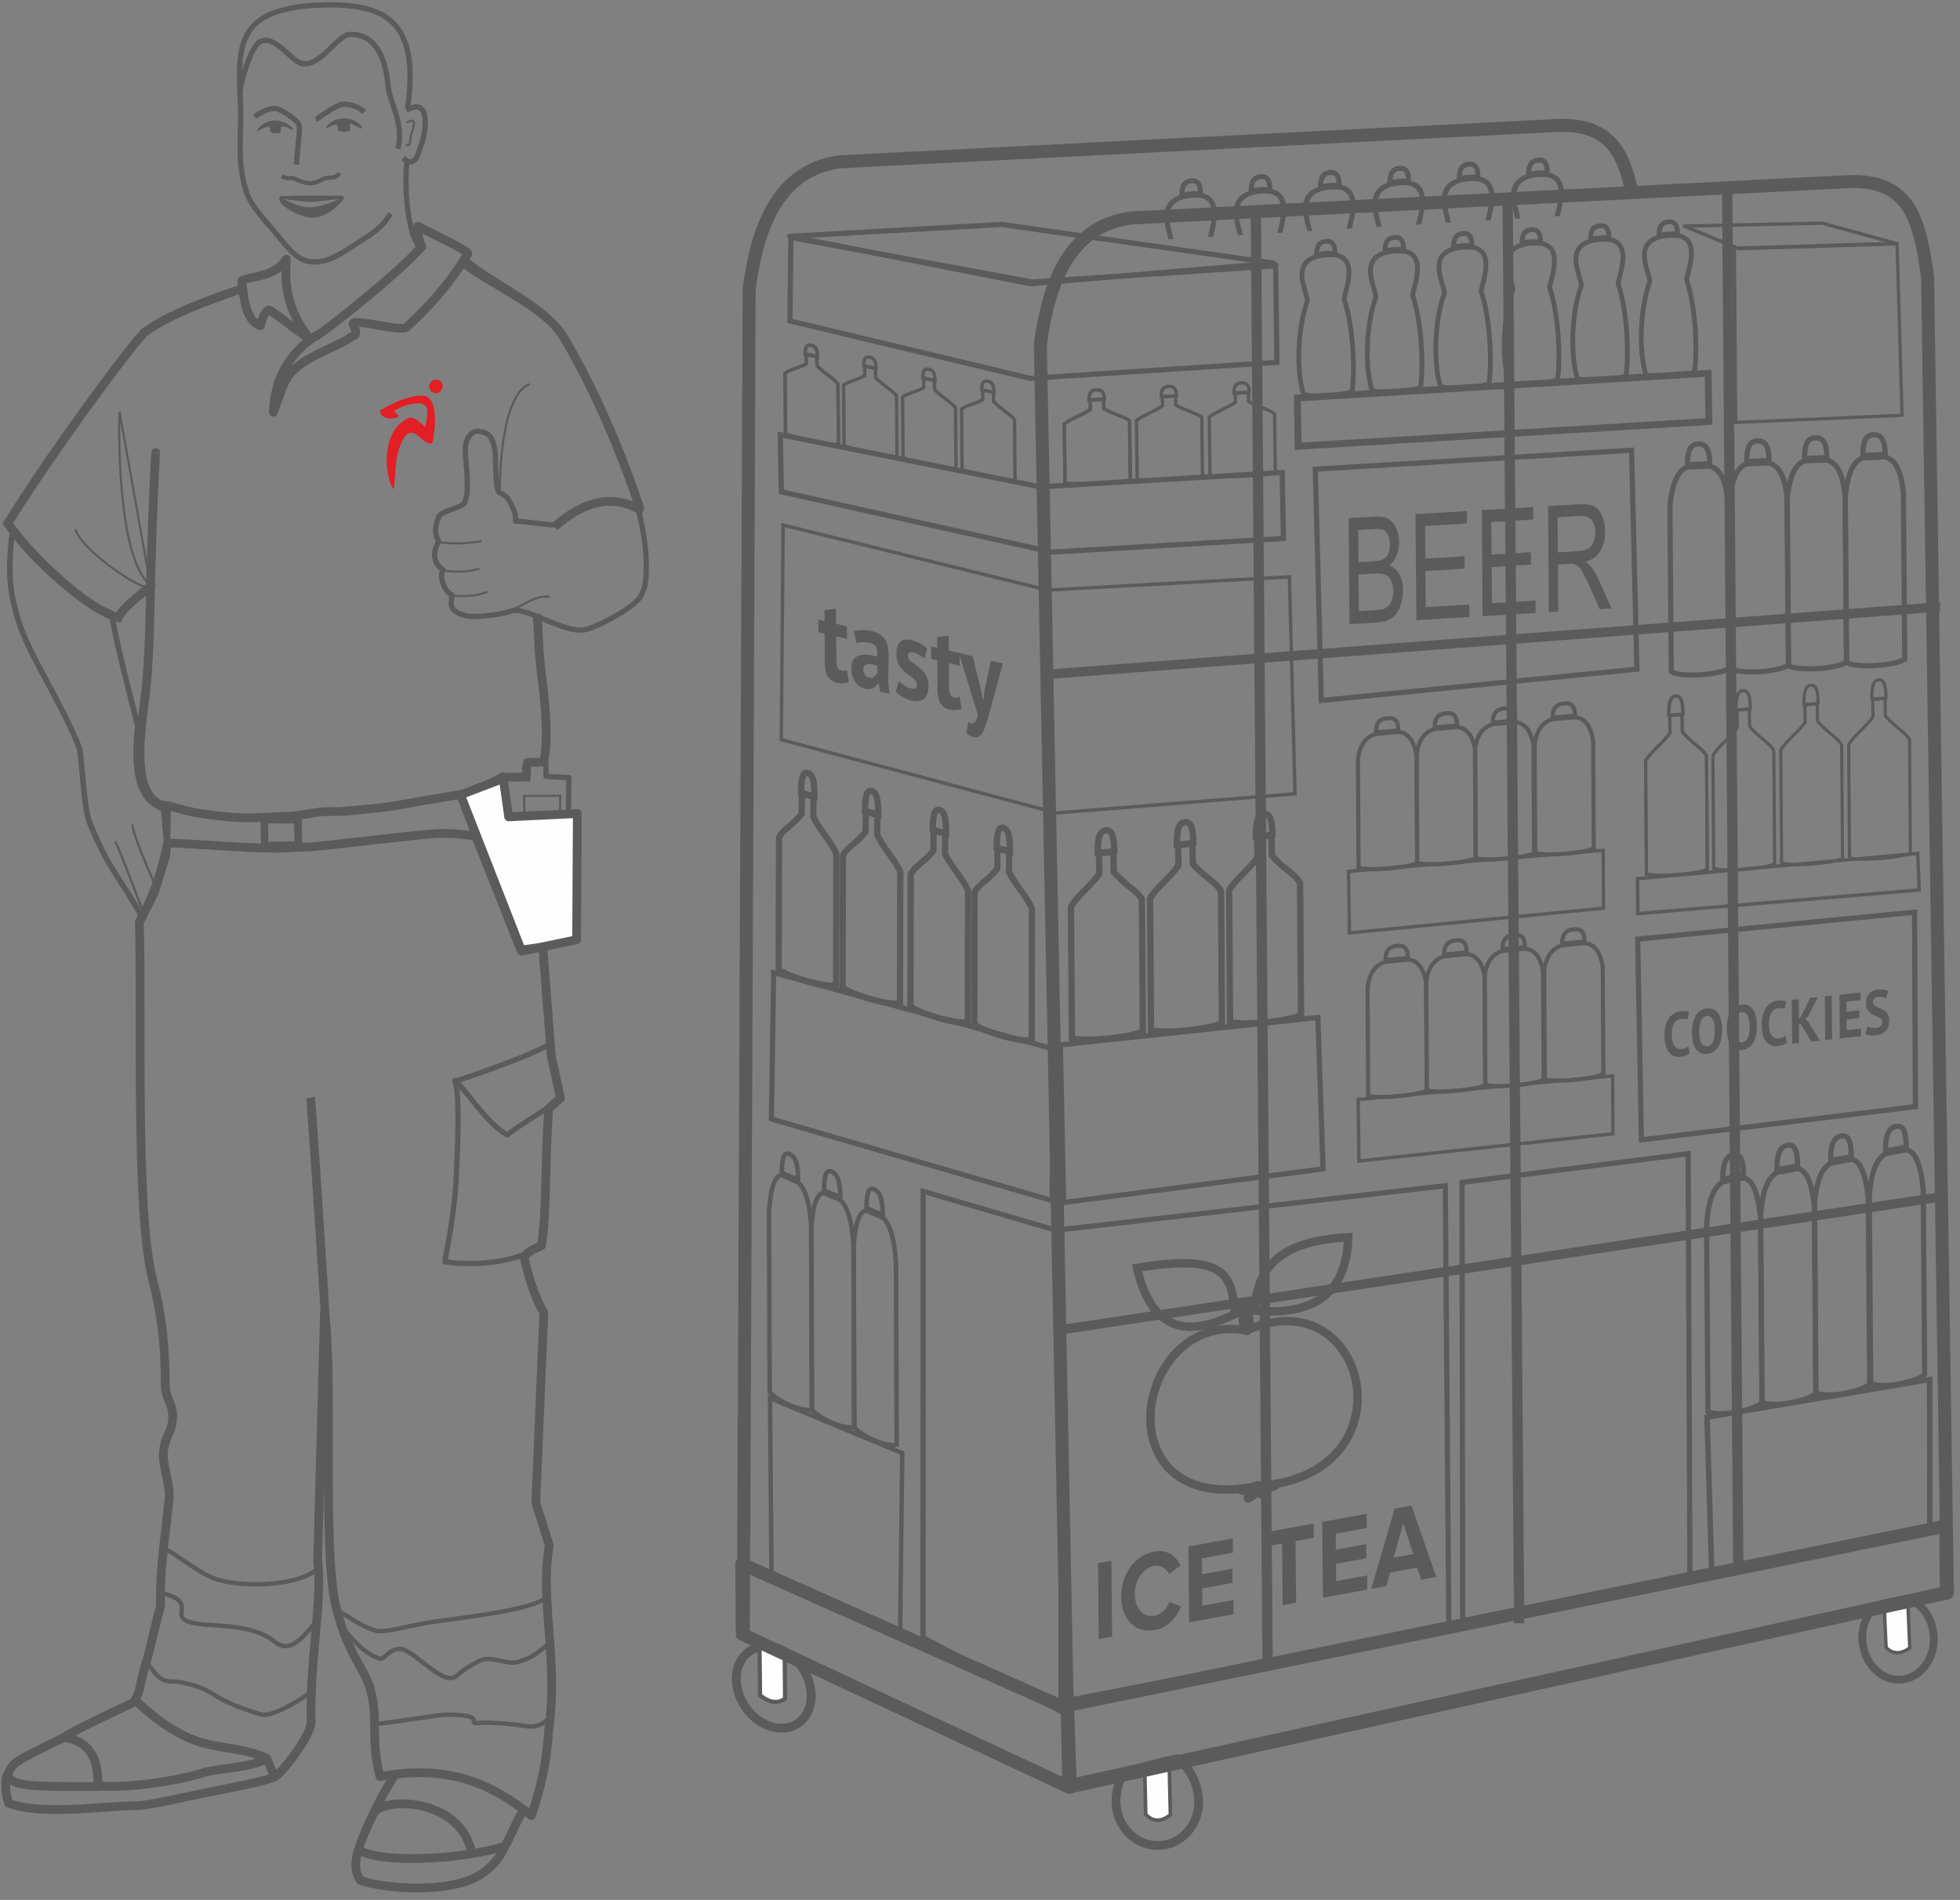 <?xml version="1.0" encoding="UTF-8"?>
<svg width="162px" height="157px" viewBox="0 0 162 157" version="1.1" xmlns="http://www.w3.org/2000/svg" xmlns:xlink="http://www.w3.org/1999/xlink">
    <rect x="0" y="0" width="162" height="157" fill="#808080" stroke="none"/>
    <!-- Generator: Sketch 42 (36781) - http://www.bohemiancoding.com/sketch -->
    <title>Group</title>
    <desc>Created with Sketch.</desc>
    <defs></defs>
    <g id="Page-1" stroke="none" stroke-width="1" fill="none" fill-rule="evenodd">
        <g id="Group">
            <path d="M32.267,17.656 C31.58,18.893 30.417,19.519 29.373,20.196 C28.311,20.885 27.261,21.617 26.053,21.645 C24.813,21.674 24.093,20.887 22.93,19.438 C22.185,18.509 20.844,17.189 20.426,16.029 C19.675,13.946 19.857,11.765 19.892,9.956 C19.948,7.049 19.213,3.807 21.071,2.01 C22.054,1.059 23.809,0.518 26.456,0.42 C29.082,0.322 31.018,0.664 32.206,1.639 C33.874,3.008 34.165,5.528 33.687,8.977 M33.593,9.112 C33.691,9.054 33.783,9.006 33.869,8.968 C35.608,8.184 35.186,10.973 34.832,11.93 C34.537,12.726 34.328,13.956 33.338,13.065" id="Stroke-1" stroke="#5B5B5B" stroke-width="0.436"></path>
            <path d="M33.626,10.12 C34.521,9.594 34.169,10.569 34.008,11.006 C33.88,11.352 33.985,12.313 33.554,11.925" id="Stroke-2" stroke="#5B5B5B" stroke-width="0.174"></path>
            <path d="M21.032,9.64 C21.534,9.336 22.143,8.942 22.715,8.962 C23.431,9.039 24.635,10.107 24.648,10.143 C24.877,10.768 24.674,10.907 24.507,13.605" id="Stroke-3" stroke="#5B5B5B" stroke-width="0.436"></path>
            <path d="M30.085,9.287 C29.833,8.888 28.947,8.59 28.374,8.611 C27.658,8.687 26.297,9.812 26.114,9.868" id="Stroke-4" stroke="#5B5B5B" stroke-width="0.436"></path>
            <path d="M12.577,48.226 C12.227,48.807 10.357,49.868 9.778,51.041 C7.012,50.266 2.486,45.854 0.641,43.25 C3.954,37.892 10.029,29.558 11.912,27.491 C14.058,25.817 18.747,24.3 19.983,23.86" id="Stroke-5" stroke="#5B5B5B" stroke-width="0.724"></path>
            <path d="M39.769,44.725 C38.947,44.865 37.703,45.019 36.193,44.782" id="Stroke-6" stroke="#5B5B5B" stroke-width="0.174"></path>
            <path d="M44.36,50.863 C44.516,51.128 44.432,53.536 44.799,56.073 C44.852,56.445 45.473,61.119 44.917,62.939 C44.602,63.036 44.24,62.95 43.595,63.029 C43.506,63.205 43.528,63.848 43.494,64.21 C42.975,64.17 42.304,64.284 41.555,64.191 C40.561,64.799 39.509,65.122 38.375,65.652 C37.914,65.609 36.64,65.925 35.504,66.078 C34.709,66.186 32.693,66.659 30.541,66.842 C29.391,66.94 28.346,67.107 27.189,67.064 C26.19,67.028 25.011,67.41 23.95,67.447 C20.972,67.55 20.353,67.767 16.848,67.269 C14.776,66.975 14.404,66.565 13.296,66.532 C10.486,65.269 11.892,59.296 12.136,56.214 C12.29,54.273 12.357,52.715 12.389,50.993 C12.55,42.469 12.873,37.263 12.872,37.389" id="Stroke-7" stroke="#5B5B5B" stroke-width="0.724"></path>
            <path d="M39.652,46.996 C38.903,47.171 38.145,47.368 36.488,47.136 M40.284,48.917 C39.599,49.124 38.99,49.351 37.305,49.219" id="Stroke-8" stroke="#5B5B5B" stroke-width="0.174"></path>
            <path d="M25.985,27.818 C26.176,27.969 32.916,22.62 34.866,20.374 C34.72,20.183 34.335,18.572 34.577,18.703 C36.46,19.712 39.027,20.848 38.634,21.026 C37.925,22.17 36.553,24.357 33.58,27.059 C33.028,27.433 28.886,26.202 29.193,26.814 C29.679,27.778 29.192,27.722 28.978,27.871 C28.056,28.546 26.316,29.078 24.913,30.05 C23.404,31.096 23.401,32.016 22.591,34.069 C22.747,29.716 25.619,28.164 25.985,27.818 Z" id="Stroke-9" stroke="#5B5B5B" stroke-width="0.724" stroke-linejoin="round"></path>
            <path d="M23.283,14.557 C23.753,14.86 24.056,14.619 24.363,14.767 C25.198,15.171 25.714,15.314 26.571,14.864 C27.255,14.505 27.662,14.884 28.048,14.321" id="Stroke-10" stroke="#5B5B5B" stroke-width="0.348" stroke-linejoin="round"></path>
            <path d="M33.633,13.372 C33.379,15.953 33.762,19.176 34.606,20.354 C34.754,20.561 29.494,25.536 26.051,27.85" id="Stroke-11" stroke="#5B5B5B" stroke-width="0.436" stroke-linejoin="round"></path>
            <path d="M38.062,21.709 C40.232,23.526 45.075,25.471 46.607,28.025 C48.661,31.449 50.721,35.257 52.903,42.376 C52.51,41.685 50.623,41.292 49.921,41.404 C48.78,41.586 47.093,42.216 45.924,43.338 C45.816,43.508 43.142,43.011 42.612,43.087 C42.659,42.496 42.524,42.237 42.181,41.555 C41.916,41.027 41.737,40.93 41.268,40.707 C40.941,40.525 40.982,37.942 40.926,37.407 C40.775,35.982 40.294,35.717 39.556,35.642 C39.013,35.587 38.525,36.15 38.464,36.96 C38.405,37.729 38.644,38.731 38.617,40.057 C38.609,40.426 38.669,40.843 38.433,41.436 C38.447,41.946 36.4,42.193 36.269,42.712 C35.976,43.339 35.864,44.084 36.265,44.733 C35.685,45.754 35.87,46.573 36.6,47.082 C36.284,47.843 36.795,48.891 37.33,49.153 C37.413,49.699 36.811,50.444 38.513,50.877 C38.771,51.033 41.036,50.935 42.405,50.444 C43.913,50.301 46.885,52.536 48.586,51.982 C49.559,51.664 52.946,50.054 53.114,48.885 C53.337,48.75 53.823,46.164 52.763,42.164" id="Stroke-12" stroke="#5B5B5B" stroke-width="0.435" stroke-linejoin="round"></path>
            <path d="M38.503,21.655 C40.673,23.471 45.065,25.334 46.596,27.887 C48.46,30.995 50.928,36.078 52.875,41.988 C53.072,42.585 50.365,39.531 45.835,43.529" id="Stroke-13" stroke="#5B5B5B" stroke-width="0.724" stroke-linejoin="round"></path>
            <path d="M45.549,86.204 C44.21,87.162 38.063,89.223 37.553,89.381" id="Stroke-14" stroke="#5B5B5B" stroke-width="0.435" stroke-linejoin="round"></path>
            <path d="M19.842,7.67 C19.846,6.864 20.719,3.924 21.44,3.482 C22.636,2.753 24.027,4.991 24.862,5.222 C26.412,5.651 27.84,2.97 28.849,2.845 C30.765,2.769 31.822,4.253 32.095,7.216 C32.21,8.45 33.422,10.205 32.892,12.303" id="Stroke-15" stroke="#5B5B5B" stroke-width="0.436" stroke-linejoin="round"></path>
            <path d="M28.375,16.488 L28.279,16.602 C27.739,17.247 26.835,18.005 25.737,17.986 C25.033,18.015 23.02,17.106 23.079,16.389 L23.084,16.357 L23.086,16.35 C23.107,16.257 23.182,16.194 23.257,16.202 C24.011,16.2 24.894,16.165 25.764,16.158 C26.647,16.151 27.522,16.168 28.291,16.179 C28.373,16.18 28.433,16.264 28.425,16.365 C28.421,16.412 28.402,16.456 28.375,16.488 Z M28.057,16.459 C25.259,16.708 26.145,16.8 23.443,16.452 C23.831,16.583 24.548,17.144 25.737,17.128 C26.378,17.119 27.315,16.745 28.057,16.459 L28.057,16.459 Z" id="Fill-16" fill="#5B5B5B"></path>
            <path d="M19.98,23.198 C20.121,24.279 20.232,26.512 21.524,26.919 C21.529,26.872 21.763,25.847 22.188,25.61 C22.431,25.572 24.388,27.285 25.644,28.019 C24.493,26.647 23.74,25.024 23.633,22.996 C23.609,22.509 23.643,22.019 23.661,21.42 C22.707,22.917 20.901,22.76 19.98,23.198 Z" id="Stroke-17" stroke="#5B5B5B" stroke-width="0.724" stroke-linejoin="round"></path>
            <path d="M21.52,67.616 C22.616,67.564 23.916,67.552 24.925,67.468 L24.998,70.016 L21.583,70.028 L21.52,67.616 Z M22.148,68.044 C22.885,68.009 23.605,68.095 24.283,68.038 L24.351,69.512 L22.188,69.568 L22.148,68.044 L22.148,68.044 Z" id="Fill-18" fill="#5B5B5B"></path>
            <path d="M13.853,66.523 C14.026,66.391 14.961,67.116 17.751,67.449 C19.048,67.603 21.498,67.738 22.961,67.551 C23.704,67.457 23.864,67.531 24.441,67.452 C25.592,67.293 26.629,67.12 26.8,67.114 C32.997,66.939 34.984,65.791 38.118,65.764 L39.271,69.176 C37.422,68.516 34.64,68.979 32.834,69.199 C30.346,69.503 26.443,70.071 21.705,70.056 C19.106,70.047 15.118,69.77 13.811,69.691 L13.853,66.523 Z" id="Stroke-19" stroke="#5B5B5B" stroke-width="0.537" stroke-linejoin="round"></path>
            <polygon id="Stroke-20" stroke="#5B5B5B" stroke-width="0.436" stroke-linejoin="round" points="41.707 64.268 43.453 64.219 43.552 63.006 45.113 62.999 45.131 64.156 47.024 64.256 46.977 67.201 43.599 67.279 41.956 67.423"></polygon>
            <g id="Group-23" transform="translate(38, 64)">
                <polygon id="Fill-21" fill="#FEFEFE" points="0.064 1.683 3.599 0.331 4.042 3.503 9.718 3.231 9.658 13.653 5.12 14.606"></polygon>
                <polygon id="Stroke-22" stroke="#5B5B5B" stroke-width="0.724" stroke-linejoin="round" points="0.064 1.683 3.599 0.331 4.042 3.503 9.718 3.231 9.658 13.653 5.12 14.606"></polygon>
            </g>
            <path d="M43.313,65.768 L46.307,65.765 L46.295,67.144 L43.345,67.193 L43.313,65.768 Z M12.43,48.354 C9.83,46.303 9.786,36.472 9.877,34.022 L12.43,48.354 Z" id="Stroke-24" stroke="#5B5B5B" stroke-width="0.174"></path>
            <path d="M41.318,40.608 C41.292,39.518 41.4,32.665 43.772,31.735" id="Stroke-25" stroke="#5B5B5B" stroke-width="0.174"></path>
            <path d="M42.357,50.358 C43.487,49.951 44.039,49.246 45.429,49.298" id="Stroke-26" stroke="#5B5B5B" stroke-width="0.175"></path>
            <path d="M12.172,48.522 C11.017,48.412 6.567,45.24 6.246,43.724" id="Stroke-27" stroke="#5B5B5B" stroke-width="0.174"></path>
            <path d="M13.857,69.659 C17.087,69.784 19.798,70.055 22.625,70.101 C23.562,70.116 24.568,70.003 25.586,69.988 C28.622,69.721 32.898,69.134 35.898,68.897 C36.948,68.814 38.297,68.933 39.322,69.097 L43.048,78.505 L44.866,78.272 L45.565,87.262 L46.324,90.75 L45.347,91.609 C45.016,96.457 45.214,99.888 44.756,102.939 C44.572,103.081 43.603,103.302 43.317,103.918 C43.797,106.017 44.321,107.39 44.95,108.487 L44.286,124.164 L45.394,127.697 C44.602,132.418 46.187,137.174 45.342,143.019 C45.217,145.358 44.74,147.695 43.916,150.03 C41.221,147.916 37.637,145.634 31.409,146.815 C30.42,143.076 31.684,140.986 29.856,137.894 C28.925,136.317 28.258,134.787 27.758,132.72 C26.622,128.032 27.577,113.74 26.821,108.402 L26.255,128.911 C26.678,132.141 25.581,137.206 25.714,142.292 C25.742,143.372 23.315,146.527 22.688,146.85 L22.037,145.292 C18.41,143.701 16.428,145.434 11.176,140.496 C11.693,139.473 11.523,139.159 12.031,137.558 C12.41,136.364 12.86,134.076 13.273,132.736 C13.186,129.409 13.683,126.925 13.977,123.844 C14.088,122.684 13.414,121.087 13.505,120.034 C13.634,118.546 14.29,118.379 14.271,116.998 C14.257,115.977 13.724,115.605 13.663,114.619 C13.645,111.921 13.544,109.334 12.629,105.79 C11.151,100.063 11.761,83.943 11.512,76.175 C12.561,74.236 13.201,72.799 13.857,69.659 Z" id="Stroke-28" stroke="#5B5B5B" stroke-width="0.724" stroke-linejoin="round"></path>
            <path d="M25.665,90.697 C25.756,91.081 26.924,109.1 26.912,109.34" id="Stroke-29" stroke="#5B5B5B" stroke-width="0.724"></path>
            <path d="M45.75,91.243 C45.077,91.694 42.493,93.272 41.932,93.789 C40.339,92.971 38.432,89.929 37.582,89.294 C38.073,90.254 37.78,96.062 37.689,97.651 C37.506,100.826 36.794,103.858 36.78,104.268 C39.702,104.72 42.974,104.104 44.27,103.163" id="Stroke-30" stroke="#5B5B5B" stroke-width="0.436" stroke-linejoin="round"></path>
            <path d="M13.488,127.909 C14.863,128.608 16.497,130.058 17.912,130.509 C20.184,131.235 24.849,131.086 26.418,129.506 M27.81,133.064 C29.187,133.765 29.6,134.29 31.015,134.743 C31.801,134.994 34.006,134.259 36.054,133.987 C39.916,133.471 44.324,132.915 45.349,131.883 M28.335,134.528 C29.07,135.376 29.98,136.619 31.394,137.069 C31.733,137.177 32.175,136.26 33.038,136.258 C34.179,136.256 36.656,139.444 37.721,138.502 C38.289,137.999 38.925,137.595 39.59,137.262 C40.628,136.742 41.791,137.613 42.806,137.335 C44.449,136.886 44.81,136.106 45.463,135.833 M30.98,142.44 C31.318,142.547 36.091,141.699 36.953,141.697 C40.389,141.691 38.46,142.488 39.562,142.378 C40.705,142.264 43.174,142.579 43.658,142.661 C44.24,142.761 44.97,142.457 45.479,141.929 M13.265,131.618 C13.418,131.6 14.278,131.933 14.378,131.983 C16.079,132.854 13.507,133.905 16.834,134.251 C18.075,134.38 20.996,134.263 22.744,135.688 C24.132,136.819 25.364,134.813 26.134,134.037 M12.117,137.548 C12.834,137.942 12.868,138.987 14.347,138.956 C14.998,138.943 16.718,139.371 17.717,140.062 C18.706,140.747 20.73,141.452 21.65,141.689 C22.514,141.913 25.273,140.254 25.745,139.748" id="Stroke-31" stroke="#5B5B5B" stroke-width="0.362"></path>
            <path d="M32.667,146.611 C31.08,149.02 29.454,152.912 29.682,152.866 C31.452,154.071 38.516,153.625 41.755,152.553 C42.43,151.293 42.836,150.117 43.34,149.547 M11.252,140.581 C9.493,141.418 4.97,143.52 5.38,143.586 C8.664,144.121 7.868,147.454 8.215,147.584 C9.751,147.746 13.849,147.439 17.026,146.426 C18.676,146.056 20.903,146.04 22.128,145.293 M5.417,143.518 C3.659,144.355 1.556,145.397 1.191,145.751 C0.809,146.12 0.749,146.462 0.561,146.777 C0.314,147.753 0.638,148.804 0.719,149.021 C3.54,150.034 8.163,149.262 11.281,149.215 C12.339,149.199 15.021,148.545 17.296,148.09 C20.34,147.481 22.918,147.004 22.638,146.71 M29.62,152.841 C29.379,153.736 29.228,154.628 29.807,155.402 C31.524,155.988 36.12,156.473 38.951,155.306 C40.29,154.753 41.488,153.492 41.763,152.381" id="Stroke-32" stroke="#5B5B5B" stroke-width="0.724"></path>
            <path d="M30.991,149.705 C32.117,148.454 38.203,148.722 39.005,153.202" id="Stroke-33" stroke="#5B5B5B" stroke-width="0.724"></path>
            <path d="M31.432,33.932 C33.265,32.76 34.91,32.52 35.326,32.798 C35.983,33.256 36.118,34.569 35.755,36.567 C35.474,36.875 34.895,36.269 34.449,35.941 C33.929,35.561 33.37,35.643 32.865,37.507 C32.694,38.14 32.683,39.033 32.56,40.423 C31.926,39.921 31.211,35.699 33.795,34.526 C34.228,34.447 34.621,34.81 35.15,35.284 C35.329,34.401 35.502,33.556 34.905,33.375 C34.558,33.269 33.752,33.284 32.572,33.939 C32.817,34.205 32.846,34.3 32.964,34.402 C32.372,34.756 31.385,34.569 31.432,33.932" id="Fill-34" fill="#E31E24"></path>
            <path d="M36.053,31.377 C36.36,31.378 36.601,31.629 36.589,31.937 C36.578,32.245 36.319,32.493 36.011,32.492 C35.704,32.49 35.464,32.239 35.475,31.932 C35.487,31.624 35.745,31.375 36.053,31.377" id="Fill-35" fill="#E31E24"></path>
            <path d="M0.611,146.805 C1.383,147.548 1.84,147.674 8.374,147.631" id="Stroke-36" stroke="#5B5B5B" stroke-width="0.724"></path>
            <path d="M22.665,9.957 C23.465,9.941 24.145,10.417 24.248,10.734 C23.792,10.647 23.835,10.469 23.305,10.455 C23.129,10.45 23.305,10.937 23.127,10.977 C22.987,11.009 22.504,11.075 22.358,10.881 C22.298,10.802 22.329,10.454 22.218,10.464 C21.845,10.499 21.28,10.859 21.234,10.873 C21.284,10.571 21.865,9.974 22.665,9.957" id="Fill-37" fill="#5B5B5B"></path>
            <path d="M28.421,9.787 C27.621,9.797 27.052,10.241 26.939,10.58 C27.04,10.642 27.622,10.221 27.845,10.284 C27.965,10.318 27.87,10.675 27.936,10.747 C28.119,10.944 28.625,10.947 28.892,10.809 C29.003,10.751 28.835,10.151 28.934,10.19 C29.354,10.353 29.762,10.669 29.953,10.602 C29.911,10.286 29.221,9.776 28.421,9.787" id="Fill-38" fill="#5B5B5B"></path>
            <path d="M1.026,43.991 C3.276,46.887 6.208,49.476 9.194,50.674 C9.957,54.57 10.608,56.846 11.389,60.011 C10.836,64.773 12.002,66.335 13.526,66.851 L13.852,70.672 L12.851,73.864 L11.804,75.9 C9.998,72.595 8.968,71.889 7.394,67.946 C6.925,66.773 6.765,62.67 6.567,61.822 C5.087,58.085 2.422,54.127 1.598,51.523 C0.926,49.394 0.543,47.657 1.026,43.991 Z" id="Stroke-39" stroke="#5B5B5B" stroke-width="0.461"></path>
            <path d="M9.539,69.523 C9.941,70.4 11.934,75.563 12.05,75.974 M10.95,68.125 C10.99,69.217 12.978,73.393 13.094,73.804" id="Stroke-40" stroke="#5B5B5B" stroke-width="0.185"></path>
            <path d="M63.888,136.112 C62.178,135.767 60.82,136.973 60.857,138.808 C60.893,140.641 62.31,142.408 64.019,142.753 C65.729,143.098 67.086,141.891 67.05,140.058 C67.013,138.224 65.598,136.458 63.888,136.112 Z" id="Stroke-41" stroke="#5B5B5B" stroke-width="0.73"></path>
            <g id="Group-44" transform="translate(62, 136)">
                <path d="M2.853,0.695 L0.778,0.02 L0.823,4.097 C1.649,4.755 2.323,4.781 2.887,4.365 L2.853,0.695 Z" id="Fill-42" fill="#FEFEFE"></path>
                <path d="M2.853,0.695 L0.778,0.02 L0.823,4.097 C1.649,4.755 2.323,4.781 2.887,4.365 L2.853,0.695 Z" id="Stroke-43" stroke="#5B5B5B" stroke-width="0.342"></path>
            </g>
            <polygon id="Stroke-45" stroke="#5B5B5B" stroke-width="1.073" stroke-linejoin="round" points="88.252 141.232 61.31 129.245 61.357 135.049 88.397 147.705"></polygon>
            <path d="M97.268,145.338 C98.328,145.945 99.048,147.495 99.07,148.858 C99.103,150.857 97.602,152.492 95.717,152.509 C93.833,152.526 92.277,150.919 92.244,148.92 C92.231,148.115 92.465,147.139 92.876,146.534 C93.585,146.208 96.566,145.474 97.268,145.338 Z" id="Stroke-46" stroke="#5B5B5B" stroke-width="0.726"></path>
            <path d="M158.397,132.478 C159.272,133.106 159.851,134.238 159.833,135.506 C159.806,137.395 158.461,138.873 156.829,138.803 C155.197,138.734 153.896,137.114 153.924,135.255 C153.936,134.428 154.21,133.673 154.654,133.096 C155.243,132.332 157.79,132.042 158.397,132.478 Z" id="Stroke-47" stroke="#5B5B5B" stroke-width="0.64"></path>
            <g id="Group-50" transform="translate(94, 145)">
                <path d="M0.616,1.323 L2.645,0.863 L2.736,4.967 C1.947,5.61 1.28,5.53 0.699,4.947 L0.616,1.323 Z" id="Fill-48" fill="#FEFEFE"></path>
                <path d="M0.616,1.323 L2.645,0.863 L2.736,4.967 C1.947,5.61 1.28,5.53 0.699,4.947 L0.616,1.323 Z" id="Stroke-49" stroke="#5B5B5B" stroke-width="0.301"></path>
            </g>
            <g id="Group-53" transform="translate(155, 132)">
                <path d="M0.728,0.456 L2.671,0.055 L2.847,4.177 C2.089,4.723 1.45,4.692 0.893,4.15 L0.728,0.456 Z" id="Fill-51" fill="#FEFEFE"></path>
                <path d="M0.728,0.456 L2.671,0.055 L2.847,4.177 C2.089,4.723 1.45,4.692 0.893,4.15 L0.728,0.456 Z" id="Stroke-52" stroke="#5B5B5B" stroke-width="0.277"></path>
            </g>
            <path d="M85.987,28.498 C86.614,23.793 88.165,18.756 93.444,18.015 L152.991,14.998 C157.781,14.935 158.642,18.001 159.32,22.856 L160.957,131.631 L88.34,147.683 L85.987,28.498 Z" id="Stroke-54" stroke="#5B5B5B" stroke-width="1.075" stroke-linejoin="round"></path>
            <path d="M61.437,135.381 L61.921,23.855 C62.549,19.15 64.101,14.113 69.38,13.372 L128.926,10.356 C132.854,10.304 134.139,12.356 134.85,15.774" id="Stroke-55" stroke="#5B5B5B" stroke-width="1.075"></path>
            <polygon id="Stroke-56" stroke="#5B5B5B" stroke-width="1.073" stroke-linejoin="round" points="88.227 140.93 160.824 126.11 160.871 131.598 88.46 147.542"></polygon>
            <path d="M87.749,101.607 L119.457,97.986 L119.752,134.389 L87.688,140.636 L87.749,101.607 Z M87.643,86.347 L108.928,84.079 L109.355,96.593 L87.91,99.37 L87.643,86.347 Z" id="Stroke-57" stroke="#5B5B5B" stroke-width="0.429"></path>
            <path d="M135.36,77.601 L158.243,75.378 L158.315,91.45 L135.667,94.194 L135.36,77.601 Z M108.716,38.769 L134.853,37.205 L135.294,55.296 L109.211,57.885 L108.716,38.769 Z" id="Stroke-58" stroke="#5B5B5B" stroke-width="0.428"></path>
            <polygon id="Stroke-59" stroke="#5B5B5B" stroke-width="0.429" points="120.842 97.707 139.53 95.342 139.677 130.433 120.897 134.168"></polygon>
            <polygon id="Stroke-60" stroke="#5B5B5B" stroke-width="0.455" points="141.093 117.111 159.49 113.998 159.511 126.149 141.476 129.777"></polygon>
            <polygon id="Stroke-61" stroke="#5B5B5B" stroke-width="0.366" points="74.574 120.081 63.643 115.543 63.77 130.645 74.401 134.686"></polygon>
            <polygon id="Stroke-62" stroke="#5B5B5B" stroke-width="0.427" points="87.667 101.782 76.3 98.445 76.289 135.313 87.993 141.59"></polygon>
            <polygon id="Stroke-63" stroke="#5B5B5B" stroke-width="0.429" points="87.028 86.67 63.944 80.379 63.761 92.471 86.969 99.212"></polygon>
            <path d="M105.977,39.047 L85.968,40.231 L64.495,35.925 L64.578,40.641 L86.94,45.623 L106.08,44.497 L105.977,39.047 Z M105.439,21.967 L85.314,23.301 L65.373,19.627 L65.29,26.521 L85.136,31.264 L105.541,29.946 L105.439,21.967 Z" id="Stroke-64" stroke="#5B5B5B" stroke-width="0.429"></path>
            <polygon id="Stroke-65" stroke="#5B5B5B" stroke-width="0.429" stroke-linejoin="round" points="82.783 18.547 65.27 19.529 85.153 23.447 105.292 21.746"></polygon>
            <polygon id="Stroke-66" stroke="#5B5B5B" stroke-width="0.269" stroke-linejoin="round" points="156.798 20.106 143.348 20.506 143.458 34.909 157.211 34.322"></polygon>
            <path d="M157.322,40.805 C157.165,38.884 156.626,37.942 155.779,37.757 L153.966,37.837 C153.194,38.089 152.703,39.137 152.519,41.056 L152.63,54.735 C153.126,55.154 156.206,55.142 157.433,54.483 C157.396,49.923 157.359,45.365 157.322,40.805 Z" id="Stroke-67" stroke="#5B5B5B" stroke-width="0.428"></path>
            <path d="M153.973,37.643 L155.815,37.546 C155.805,36.394 155.519,35.87 154.791,35.929 C154.169,35.98 153.965,36.568 153.973,37.643 Z" id="Stroke-68" stroke="#5B5B5B" stroke-width="0.428"></path>
            <path d="M152.504,41.058 C152.346,39.137 151.808,38.195 150.961,38.009 L149.148,38.09 C148.375,38.342 147.884,39.39 147.701,41.309 L147.812,54.988 C148.308,55.408 151.388,55.395 152.614,54.736 C152.577,50.177 152.54,45.616 152.504,41.058 Z" id="Stroke-69" stroke="#5B5B5B" stroke-width="0.428"></path>
            <path d="M149.154,37.897 L150.997,37.8 C150.986,36.647 150.701,36.123 149.972,36.182 C149.35,36.233 149.145,36.821 149.154,37.897 Z" id="Stroke-70" stroke="#5B5B5B" stroke-width="0.428"></path>
            <path d="M147.723,41.308 C147.566,39.388 147.028,38.445 146.18,38.26 L144.367,38.34 C143.594,38.592 143.104,39.641 142.921,41.56 L143.032,55.238 C143.528,55.658 146.608,55.646 147.834,54.986 C147.798,50.428 147.76,45.868 147.723,41.308 Z" id="Stroke-71" stroke="#5B5B5B" stroke-width="0.428"></path>
            <path d="M144.374,38.148 L146.215,38.051 C146.206,36.898 145.919,36.374 145.193,36.433 C144.57,36.484 144.365,37.072 144.374,38.148 Z" id="Stroke-72" stroke="#5B5B5B" stroke-width="0.428"></path>
            <path d="M142.827,41.565 C142.67,39.644 142.132,38.703 141.285,38.516 L139.471,38.596 C138.699,38.849 138.208,39.898 138.025,41.817 L138.136,55.495 C138.632,55.916 141.712,55.903 142.938,55.243 C142.901,50.684 142.864,46.124 142.827,41.565 Z" id="Stroke-73" stroke="#5B5B5B" stroke-width="0.428"></path>
            <path d="M139.478,38.405 L141.32,38.307 C141.31,37.155 141.024,36.63 140.297,36.69 C139.674,36.741 139.47,37.329 139.478,38.405 Z" id="Stroke-74" stroke="#5B5B5B" stroke-width="0.428"></path>
            <path d="M112.238,62.809 C112.372,61.542 112.904,60.866 113.754,60.645 L115.581,60.483 C116.363,60.556 116.868,61.18 117.076,62.407 L117.128,71.314 C116.633,71.646 113.532,72.001 112.289,71.717 C112.272,68.748 112.255,65.778 112.238,62.809 Z" id="Stroke-75" stroke="#5B5B5B" stroke-width="0.343"></path>
            <path d="M115.578,60.361 L113.722,60.515 C113.718,59.764 114,59.39 114.734,59.342 C115.361,59.302 115.574,59.66 115.578,60.361 Z" id="Stroke-76" stroke="#5B5B5B" stroke-width="0.342"></path>
            <path d="M117.092,62.405 C117.228,61.138 117.758,60.462 118.609,60.241 L120.436,60.08 C121.217,60.152 121.723,60.776 121.931,62.003 L121.982,70.91 C121.488,71.242 118.387,71.597 117.144,71.313 C117.126,68.344 117.11,65.375 117.092,62.405 Z" id="Stroke-77" stroke="#5B5B5B" stroke-width="0.343"></path>
            <path d="M120.433,59.957 L118.577,60.111 C118.573,59.36 118.855,58.986 119.588,58.938 C120.216,58.898 120.429,59.256 120.433,59.957 Z" id="Stroke-78" stroke="#5B5B5B" stroke-width="0.342"></path>
            <path d="M121.908,62.005 C122.044,60.737 122.575,60.061 123.425,59.84 L125.253,59.678 C126.032,59.751 126.539,60.375 126.747,61.602 L126.799,70.509 C126.304,70.841 123.203,71.196 121.96,70.912 C121.943,67.942 121.926,64.973 121.908,62.005 Z" id="Stroke-79" stroke="#5B5B5B" stroke-width="0.343"></path>
            <path d="M125.248,59.556 L123.393,59.71 C123.389,58.959 123.671,58.585 124.405,58.537 C125.032,58.497 125.244,58.855 125.248,59.556 Z" id="Stroke-80" stroke="#5B5B5B" stroke-width="0.342"></path>
            <path d="M126.842,61.594 C126.976,60.327 127.508,59.65 128.357,59.43 L130.185,59.268 C130.966,59.341 131.472,59.964 131.679,61.191 L131.731,70.099 C131.236,70.43 128.136,70.785 126.893,70.501 C126.875,67.532 126.858,64.563 126.842,61.594 Z" id="Stroke-81" stroke="#5B5B5B" stroke-width="0.343"></path>
            <path d="M130.181,59.145 L128.325,59.299 C128.321,58.549 128.603,58.174 129.336,58.127 C129.964,58.086 130.177,58.444 130.181,59.145 Z" id="Stroke-82" stroke="#5B5B5B" stroke-width="0.342"></path>
            <path d="M113.033,81.654 C113.167,80.385 113.698,79.704 114.548,79.475 L116.375,79.295 C117.157,79.361 117.663,79.98 117.869,81.205 L117.921,90.112 C117.426,90.449 114.325,90.834 113.083,90.563 C113.066,87.593 113.049,84.624 113.033,81.654 Z" id="Stroke-83" stroke="#5B5B5B" stroke-width="0.343"></path>
            <path d="M116.37,79.162 L114.515,79.335 C114.511,78.584 114.793,78.207 115.525,78.152 C116.152,78.106 116.366,78.462 116.37,79.162 Z" id="Stroke-84" stroke="#5B5B5B" stroke-width="0.342"></path>
            <path d="M117.886,81.203 C118.022,79.934 118.552,79.252 119.403,79.023 L121.23,78.844 C122.01,78.909 122.517,79.528 122.724,80.753 L122.774,89.661 C122.28,89.998 119.18,90.383 117.937,90.112 C117.92,87.142 117.903,84.172 117.886,81.203 Z" id="Stroke-85" stroke="#5B5B5B" stroke-width="0.343"></path>
            <path d="M121.224,78.71 L119.368,78.883 C119.364,78.132 119.646,77.755 120.38,77.7 C121.007,77.654 121.22,78.01 121.224,78.71 Z" id="Stroke-86" stroke="#5B5B5B" stroke-width="0.342"></path>
            <path d="M122.701,80.755 C122.837,79.486 123.368,78.805 124.218,78.575 L126.045,78.396 C126.825,78.462 127.332,79.081 127.539,80.305 L127.589,89.213 C127.096,89.55 123.995,89.935 122.753,89.663 C122.735,86.693 122.719,83.724 122.701,80.755 Z" id="Stroke-87" stroke="#5B5B5B" stroke-width="0.343"></path>
            <path d="M126.039,78.262 L124.184,78.435 C124.18,77.684 124.462,77.307 125.195,77.253 C125.822,77.206 126.035,77.562 126.039,78.262 Z" id="Stroke-88" stroke="#5B5B5B" stroke-width="0.342"></path>
            <path d="M127.634,80.296 C127.769,79.028 128.3,78.346 129.15,78.117 L130.977,77.937 C131.758,78.003 132.264,78.622 132.471,79.847 L132.522,88.755 C132.027,89.091 128.927,89.477 127.684,89.205 C127.668,86.235 127.65,83.266 127.634,80.296 Z" id="Stroke-89" stroke="#5B5B5B" stroke-width="0.343"></path>
            <path d="M130.972,77.804 L129.117,77.976 C129.113,77.226 129.393,76.848 130.127,76.794 C130.754,76.747 130.967,77.104 130.972,77.804 Z" id="Stroke-90" stroke="#5B5B5B" stroke-width="0.342"></path>
            <path d="M141.051,101.395 C141.165,99.219 141.65,98.051 142.432,97.658 L144.115,97.35 C144.834,97.462 145.306,98.523 145.508,100.622 L145.627,115.894 C145.174,116.471 142.319,117.132 141.17,116.667 C141.13,111.576 141.091,106.486 141.051,101.395 Z" id="Stroke-91" stroke="#5B5B5B" stroke-width="0.43"></path>
            <path d="M144.106,97.138 L142.398,97.435 C142.387,96.148 142.645,95.5 143.32,95.407 C143.899,95.326 144.097,95.937 144.106,97.138 Z" id="Stroke-92" stroke="#5B5B5B" stroke-width="0.428"></path>
            <path d="M145.523,100.619 C145.638,98.444 146.121,97.276 146.903,96.882 L148.586,96.574 C149.306,96.686 149.779,97.747 149.98,99.846 L150.099,115.118 C149.645,115.696 146.79,116.357 145.643,115.891 C145.602,110.801 145.562,105.71 145.523,100.619 Z" id="Stroke-93" stroke="#5B5B5B" stroke-width="0.43"></path>
            <path d="M148.579,96.362 L146.87,96.658 C146.86,95.372 147.116,94.725 147.792,94.631 C148.37,94.551 148.569,95.162 148.579,96.362 Z" id="Stroke-94" stroke="#5B5B5B" stroke-width="0.428"></path>
            <path d="M149.959,99.85 C150.073,97.674 150.557,96.506 151.339,96.113 L153.022,95.804 C153.743,95.916 154.215,96.977 154.416,99.077 L154.535,114.349 C154.082,114.925 151.226,115.588 150.078,115.122 C150.039,110.031 149.999,104.94 149.959,99.85 Z" id="Stroke-95" stroke="#5B5B5B" stroke-width="0.43"></path>
            <path d="M153.015,95.593 L151.306,95.889 C151.296,94.603 151.552,93.956 152.228,93.862 C152.806,93.782 153.005,94.392 153.015,95.593 Z" id="Stroke-96" stroke="#5B5B5B" stroke-width="0.428"></path>
            <path d="M154.502,99.061 C154.617,96.886 155.101,95.717 155.883,95.325 L157.566,95.017 C158.287,95.128 158.758,96.19 158.96,98.289 L159.079,113.56 C158.625,114.138 155.77,114.799 154.622,114.334 C154.582,109.243 154.542,104.152 154.502,99.061 Z" id="Stroke-97" stroke="#5B5B5B" stroke-width="0.43"></path>
            <path d="M157.558,94.805 L155.849,95.101 C155.839,93.814 156.095,93.167 156.771,93.073 C157.35,92.993 157.549,93.604 157.558,94.805 Z" id="Stroke-98" stroke="#5B5B5B" stroke-width="0.428"></path>
            <path d="M74.057,104.48 C73.946,102.337 73.555,101.12 72.939,100.613 L71.616,100.046 C71.054,100.042 70.693,101.003 70.557,103.021 L70.612,117.915 C70.973,118.551 73.217,119.647 74.112,119.374 C74.094,114.409 74.075,109.444 74.057,104.48 Z" id="Stroke-99" stroke="#5B5B5B" stroke-width="0.376"></path>
            <path d="M71.622,99.84 L72.965,100.4 C72.96,99.145 72.752,98.472 72.222,98.274 C71.768,98.104 71.619,98.669 71.622,99.84 Z" id="Stroke-100" stroke="#5B5B5B" stroke-width="0.374"></path>
            <path d="M70.545,103.016 C70.434,100.874 70.044,99.657 69.426,99.149 L68.105,98.582 C67.541,98.578 67.182,99.54 67.045,101.559 L67.1,116.453 C67.461,117.087 69.705,118.184 70.6,117.91 C70.581,112.946 70.563,107.981 70.545,103.016 Z" id="Stroke-101" stroke="#5B5B5B" stroke-width="0.376"></path>
            <path d="M68.111,98.378 L69.453,98.937 C69.448,97.681 69.24,97.01 68.711,96.811 C68.257,96.642 68.106,97.206 68.111,98.378 Z" id="Stroke-102" stroke="#5B5B5B" stroke-width="0.374"></path>
            <path d="M67.061,101.565 C66.951,99.423 66.56,98.205 65.942,97.698 L64.621,97.132 C64.058,97.127 63.698,98.089 63.561,100.107 L63.616,115.001 C63.977,115.636 66.221,116.732 67.116,116.46 C67.098,111.495 67.079,106.53 67.061,101.565 Z" id="Stroke-103" stroke="#5B5B5B" stroke-width="0.376"></path>
            <path d="M64.627,96.926 L65.968,97.485 C65.964,96.231 65.756,95.558 65.226,95.36 C64.772,95.19 64.622,95.755 64.627,96.926 Z" id="Stroke-104" stroke="#5B5B5B" stroke-width="0.374"></path>
            <path d="M136.013,62.872 C136.439,62.109 137.453,61.415 138.027,60.572 L138.003,59.135 L139.021,59.05 L139.048,60.481 C139.785,61.385 140.766,61.872 141.046,62.472 L141.114,71.821 C140.6,72.167 137.375,72.525 136.082,72.221 C136.058,69.105 136.036,65.989 136.013,62.872 Z" id="Stroke-105" stroke="#5B5B5B" stroke-width="0.261"></path>
            <path d="M139.1,59.015 L137.929,59.109 C137.922,58.034 138.054,57.548 138.516,57.516 C138.949,57.486 139.092,58.013 139.1,59.015 Z" id="Stroke-106" stroke="#5B5B5B" stroke-width="0.262"></path>
            <path d="M136.013,62.872 C136.439,62.109 137.453,61.415 138.027,60.572 L138.003,59.135 L139.021,59.05 L139.048,60.481 C139.785,61.385 140.766,61.872 141.046,62.472 L141.114,71.821 C140.6,72.167 137.375,72.525 136.082,72.221 C136.058,69.105 136.036,65.989 136.013,62.872 Z" id="Stroke-107" stroke="#5B5B5B" stroke-width="0.261"></path>
            <path d="M139.1,59.015 L137.929,59.109 C137.922,58.034 138.054,57.548 138.516,57.516 C138.949,57.486 139.092,58.013 139.1,59.015 Z" id="Stroke-108" stroke="#5B5B5B" stroke-width="0.262"></path>
            <path d="M141.578,62.43 C142.004,61.666 143.019,60.972 143.592,60.13 L143.568,58.693 L144.587,58.607 L144.613,60.039 C145.351,60.942 146.331,61.429 146.611,62.029 L146.68,71.378 C146.166,71.724 142.94,72.082 141.647,71.779 C141.623,68.662 141.601,65.545 141.578,62.43 Z" id="Stroke-109" stroke="#5B5B5B" stroke-width="0.261"></path>
            <path d="M144.665,58.573 L143.495,58.666 C143.488,57.591 143.619,57.106 144.082,57.073 C144.514,57.043 144.658,57.57 144.665,58.573 Z" id="Stroke-110" stroke="#5B5B5B" stroke-width="0.262"></path>
            <path d="M152.797,61.537 C153.223,60.774 154.238,60.08 154.81,59.237 L154.787,57.8 L155.805,57.714 L155.832,59.146 C156.57,60.05 157.55,60.536 157.83,61.136 L157.898,70.485 C157.384,70.831 154.159,71.189 152.866,70.886 C152.843,67.77 152.82,64.654 152.797,61.537 Z" id="Stroke-111" stroke="#5B5B5B" stroke-width="0.261"></path>
            <path d="M155.884,57.681 L154.715,57.774 C154.707,56.699 154.839,56.213 155.301,56.181 C155.733,56.15 155.877,56.677 155.884,57.681 Z" id="Stroke-112" stroke="#5B5B5B" stroke-width="0.262"></path>
            <path d="M147.188,61.983 C147.613,61.22 148.628,60.526 149.201,59.684 L149.178,58.246 L150.196,58.16 L150.222,59.592 C150.961,60.496 151.94,60.983 152.22,61.583 L152.289,70.932 C151.775,71.277 148.549,71.636 147.256,71.332 C147.233,68.216 147.211,65.1 147.188,61.983 Z" id="Stroke-113" stroke="#5B5B5B" stroke-width="0.261"></path>
            <path d="M150.275,58.127 L149.104,58.22 C149.097,57.145 149.229,56.659 149.691,56.627 C150.124,56.597 150.267,57.124 150.275,58.127 Z" id="Stroke-114" stroke="#5B5B5B" stroke-width="0.262"></path>
            <path d="M88.517,74.929 C89.013,74.027 90.195,73.191 90.863,72.194 L90.836,70.519 L92.022,70.39 L92.053,72.059 C92.913,73.092 94.056,73.631 94.382,74.323 L94.461,85.216 C93.862,85.633 90.104,86.14 88.596,85.822 C88.57,82.19 88.543,78.56 88.517,74.929 Z" id="Stroke-115" stroke="#5B5B5B" stroke-width="0.523"></path>
            <path d="M92.096,70.345 L90.733,70.486 C90.723,69.234 90.877,68.664 91.416,68.614 C91.92,68.566 92.088,69.176 92.096,70.345 Z" id="Stroke-116" stroke="#5B5B5B" stroke-width="0.523"></path>
            <path d="M101.591,73.579 C102.086,72.677 103.269,71.84 103.937,70.842 L103.909,69.168 L105.096,69.04 L105.127,70.707 C105.987,71.741 107.129,72.28 107.455,72.972 L107.534,83.865 C106.936,84.282 103.177,84.789 101.67,84.471 C101.644,80.84 101.617,77.209 101.591,73.579 Z" id="Stroke-117" stroke="#5B5B5B" stroke-width="0.523"></path>
            <path d="M105.168,68.994 L103.805,69.135 C103.796,67.882 103.95,67.314 104.489,67.262 C104.992,67.215 105.16,67.826 105.168,68.994 Z" id="Stroke-118" stroke="#5B5B5B" stroke-width="0.523"></path>
            <path d="M95.054,74.254 C95.549,73.353 96.732,72.515 97.4,71.518 L97.372,69.843 L98.559,69.715 L98.59,71.384 C99.45,72.416 100.592,72.955 100.919,73.648 L100.998,84.541 C100.399,84.957 96.641,85.465 95.133,85.147 C95.107,81.515 95.08,77.885 95.054,74.254 Z" id="Stroke-119" stroke="#5B5B5B" stroke-width="0.523"></path>
            <path d="M98.632,69.67 L97.269,69.811 C97.26,68.558 97.414,67.988 97.953,67.938 C98.456,67.891 98.624,68.5 98.632,69.67 Z" id="Stroke-120" stroke="#5B5B5B" stroke-width="0.523"></path>
            <path d="M85.296,75.09 C84.892,74.126 83.933,73.142 83.391,72.061 L83.408,70.39 L82.449,70.113 L82.429,71.778 C81.739,72.704 80.819,73.102 80.557,73.754 L80.531,84.639 C81.017,85.13 84.054,86.106 85.27,85.975 C85.279,82.347 85.287,78.718 85.296,75.09 Z" id="Stroke-121" stroke="#5B5B5B" stroke-width="0.516"></path>
            <path d="M82.378,70.056 L83.48,70.367 C83.483,69.116 83.356,68.526 82.921,68.409 C82.514,68.299 82.381,68.889 82.378,70.056 Z" id="Stroke-122" stroke="#5B5B5B" stroke-width="0.52"></path>
            <path d="M80.014,73.6 C79.61,72.637 78.652,71.652 78.11,70.572 L78.126,68.9 L77.167,68.624 L77.148,70.289 C76.457,71.216 75.537,71.613 75.275,72.264 L75.25,83.15 C75.735,83.642 78.772,84.616 79.988,84.486 C79.997,80.857 80.005,77.229 80.014,73.6 Z" id="Stroke-123" stroke="#5B5B5B" stroke-width="0.516"></path>
            <path d="M77.097,68.568 L78.198,68.878 C78.201,67.626 78.076,67.038 77.64,66.92 C77.234,66.811 77.099,67.4 77.097,68.568 Z" id="Stroke-124" stroke="#5B5B5B" stroke-width="0.52"></path>
            <path d="M74.41,72.048 C74.006,71.085 73.048,70.1 72.505,69.019 L72.522,67.347 L71.563,67.072 L71.544,68.736 C70.852,69.663 69.932,70.06 69.671,70.712 L69.645,81.597 C70.131,82.088 73.168,83.064 74.384,82.933 C74.393,79.304 74.402,75.676 74.41,72.048 Z" id="Stroke-125" stroke="#5B5B5B" stroke-width="0.516"></path>
            <path d="M71.493,67.016 L72.595,67.326 C72.597,66.074 72.471,65.485 72.036,65.368 C71.629,65.258 71.496,65.848 71.493,67.016 Z" id="Stroke-126" stroke="#5B5B5B" stroke-width="0.52"></path>
            <path d="M69.128,70.558 C68.724,69.595 67.767,68.611 67.223,67.53 L67.24,65.859 L66.281,65.581 L66.263,67.247 C65.571,68.173 64.651,68.57 64.39,69.222 L64.364,80.108 C64.849,80.6 67.887,81.575 69.103,81.444 C69.111,77.816 69.119,74.186 69.128,70.558 Z" id="Stroke-127" stroke="#5B5B5B" stroke-width="0.516"></path>
            <path d="M66.212,65.526 L67.313,65.836 C67.317,64.586 67.19,63.997 66.754,63.878 C66.348,63.769 66.215,64.358 66.212,65.526 Z" id="Stroke-128" stroke="#5B5B5B" stroke-width="0.52"></path>
            <path d="M64.886,30.846 C65.258,30.53 66.141,30.382 66.642,30.058 L66.624,29.285 L67.509,29.461 L67.529,30.232 C68.169,30.877 69.02,31.351 69.261,31.733 L69.301,36.741 C68.854,36.813 66.049,36.3 64.926,35.855 C64.913,34.185 64.899,32.515 64.886,30.846 Z" id="Stroke-129" stroke="#5B5B5B" stroke-width="0.278"></path>
            <path d="M67.57,29.466 L66.553,29.26 C66.548,28.684 66.664,28.454 67.065,28.538 C67.441,28.615 67.565,28.929 67.57,29.466 Z" id="Stroke-130" stroke="#5B5B5B" stroke-width="0.278"></path>
            <path d="M64.886,30.846 C65.258,30.53 66.141,30.382 66.642,30.058 L66.624,29.285 L67.509,29.461 L67.529,30.232 C68.169,30.877 69.02,31.351 69.261,31.733 L69.301,36.741 C68.854,36.813 66.049,36.3 64.926,35.855 C64.913,34.185 64.899,32.515 64.886,30.846 Z" id="Stroke-131" stroke="#5B5B5B" stroke-width="0.278"></path>
            <path d="M67.57,29.466 L66.553,29.26 C66.548,28.684 66.664,28.454 67.065,28.538 C67.441,28.615 67.565,28.929 67.57,29.466 Z" id="Stroke-132" stroke="#5B5B5B" stroke-width="0.278"></path>
            <path d="M69.725,31.827 C70.096,31.512 70.98,31.363 71.48,31.039 L71.462,30.265 L72.348,30.442 L72.368,31.213 C73.008,31.858 73.858,32.331 74.1,32.714 L74.14,37.722 C73.693,37.794 70.888,37.28 69.765,36.836 C69.751,35.166 69.738,33.496 69.725,31.827 Z" id="Stroke-133" stroke="#5B5B5B" stroke-width="0.278"></path>
            <path d="M72.408,30.447 L71.391,30.241 C71.386,29.665 71.502,29.435 71.904,29.519 C72.279,29.597 72.405,29.91 72.408,30.447 Z" id="Stroke-134" stroke="#5B5B5B" stroke-width="0.278"></path>
            <path d="M79.478,33.804 C79.85,33.49 80.734,33.341 81.234,33.016 L81.216,32.243 L82.101,32.419 L82.122,33.19 C82.761,33.835 83.612,34.309 83.854,34.691 L83.894,39.699 C83.447,39.772 80.642,39.257 79.518,38.813 C79.505,37.143 79.492,35.474 79.478,33.804 Z" id="Stroke-135" stroke="#5B5B5B" stroke-width="0.278"></path>
            <path d="M82.162,32.426 L81.145,32.219 C81.14,31.644 81.256,31.413 81.659,31.497 C82.034,31.575 82.158,31.888 82.162,32.426 Z" id="Stroke-136" stroke="#5B5B5B" stroke-width="0.278"></path>
            <path d="M74.601,32.815 C74.973,32.5 75.857,32.352 76.357,32.027 L76.339,31.254 L77.225,31.431 L77.245,32.202 C77.885,32.846 78.735,33.32 78.977,33.702 L79.017,38.711 C78.57,38.783 75.765,38.269 74.642,37.824 C74.628,36.154 74.615,34.484 74.601,32.815 Z" id="Stroke-137" stroke="#5B5B5B" stroke-width="0.278"></path>
            <path d="M77.285,31.437 L76.268,31.23 C76.264,30.654 76.379,30.424 76.781,30.508 C77.156,30.586 77.28,30.899 77.285,31.437 Z" id="Stroke-138" stroke="#5B5B5B" stroke-width="0.278"></path>
            <path d="M87.967,35.041 C88.423,34.638 89.513,34.264 90.128,33.819 L90.105,33.068 L91.197,33.012 L91.224,33.76 C92.014,34.225 93.063,34.47 93.363,34.781 L93.424,39.666 C92.872,39.852 89.414,40.072 88.026,39.927 C88.006,38.298 87.986,36.669 87.967,35.041 Z" id="Stroke-139" stroke="#5B5B5B" stroke-width="0.276"></path>
            <path d="M91.267,32.994 L90.013,33.055 C90.006,32.493 90.148,32.238 90.644,32.216 C91.108,32.196 91.261,32.47 91.267,32.994 Z" id="Stroke-140" stroke="#5B5B5B" stroke-width="0.278"></path>
            <path d="M87.967,35.041 C88.423,34.638 89.513,34.264 90.128,33.819 L90.105,33.068 L91.197,33.012 L91.224,33.76 C92.014,34.225 93.063,34.47 93.363,34.781 L93.424,39.666 C92.872,39.852 89.414,40.072 88.026,39.927 C88.006,38.298 87.986,36.669 87.967,35.041 Z" id="Stroke-141" stroke="#5B5B5B" stroke-width="0.276"></path>
            <path d="M91.267,32.994 L90.013,33.055 C90.006,32.493 90.148,32.238 90.644,32.216 C91.108,32.196 91.261,32.47 91.267,32.994 Z" id="Stroke-142" stroke="#5B5B5B" stroke-width="0.278"></path>
            <path d="M93.934,34.753 C94.392,34.349 95.48,33.976 96.097,33.53 L96.073,32.779 L97.165,32.725 L97.191,33.473 C97.981,33.938 99.032,34.182 99.33,34.492 L99.391,39.378 C98.839,39.564 95.381,39.784 93.995,39.638 C93.975,38.01 93.954,36.382 93.934,34.753 Z" id="Stroke-143" stroke="#5B5B5B" stroke-width="0.276"></path>
            <path d="M97.235,32.707 L95.981,32.768 C95.974,32.206 96.116,31.95 96.612,31.929 C97.075,31.909 97.229,32.183 97.235,32.707 Z" id="Stroke-144" stroke="#5B5B5B" stroke-width="0.278"></path>
            <path d="M99.949,34.463 C100.406,34.059 101.496,33.686 102.112,33.241 L102.088,32.489 L103.181,32.435 L103.207,33.183 C103.997,33.648 105.047,33.892 105.346,34.203 L105.407,39.089 C104.855,39.274 101.396,39.494 100.01,39.348 C99.989,37.72 99.969,36.091 99.949,34.463 Z" id="Stroke-145" stroke="#5B5B5B" stroke-width="0.276"></path>
            <path d="M103.25,32.418 L101.996,32.478 C101.989,31.916 102.131,31.661 102.627,31.639 C103.09,31.619 103.244,31.894 103.25,32.418 Z" id="Stroke-146" stroke="#5B5B5B" stroke-width="0.278"></path>
            <polyline id="Fill-147" fill="#5B5B5B" points="91.919 135.239 91.86 128.975 90.756 129.178 90.815 135.442 91.919 135.239"></polyline>
            <path d="M95.466,134.7 C96.601,134.491 97.255,133.608 97.613,132.762 L96.659,132.382 C96.446,132.929 95.983,133.419 95.455,133.516 C94.506,133.691 93.813,132.943 93.802,131.76 C93.791,130.576 94.467,129.577 95.416,129.403 C95.944,129.305 96.415,129.623 96.637,130.091 L97.581,129.352 C97.208,128.631 96.54,128.011 95.405,128.219 C93.842,128.507 92.649,130.034 92.667,131.969 C92.685,133.894 93.903,134.987 95.466,134.7" id="Fill-148" fill="#5B5B5B"></path>
            <polyline id="Fill-149" fill="#5B5B5B" points="101.958 133.393 101.947 132.219 99.381 132.691 99.367 131.263 101.879 130.801 101.868 129.627 99.356 130.089 99.344 128.774 101.91 128.302 101.899 127.129 98.228 127.804 98.287 134.068 101.958 133.393"></polyline>
            <polyline id="Fill-150" fill="#5B5B5B" points="107.129 132.441 107.081 127.351 108.589 127.073 108.578 125.9 104.442 126.661 104.453 127.834 105.969 127.556 106.017 132.646 107.129 132.441"></polyline>
            <polyline id="Fill-151" fill="#5B5B5B" points="113.015 131.359 113.004 130.185 110.438 130.657 110.425 129.229 112.936 128.767 112.925 127.594 110.413 128.056 110.401 126.74 112.967 126.268 112.956 125.095 109.286 125.77 109.345 132.034 113.015 131.359"></polyline>
            <path d="M118.715,130.31 L116.657,124.414 L115.273,124.668 L113.334,131.3 L114.586,131.07 L114.902,129.949 L117.126,129.54 L117.463,130.541 L118.715,130.31 Z M116.812,128.421 L115.194,128.719 L115.978,125.875 L116.812,128.421 L116.812,128.421 Z" id="Fill-152" fill="#5B5B5B"></path>
            <path d="M111.539,51.58 L111.472,42.818 L113.678,42.686 C114.127,42.659 114.488,42.725 114.762,42.886 C115.034,43.047 115.248,43.308 115.404,43.668 C115.562,44.025 115.641,44.406 115.644,44.81 C115.647,45.183 115.582,45.54 115.448,45.879 C115.316,46.217 115.112,46.497 114.839,46.717 C115.196,46.851 115.472,47.1 115.665,47.464 C115.859,47.825 115.958,48.262 115.962,48.772 C115.966,49.184 115.91,49.569 115.796,49.928 C115.682,50.289 115.541,50.568 115.371,50.77 C115.201,50.97 114.988,51.128 114.731,51.241 C114.473,51.355 114.157,51.423 113.782,51.445 L111.539,51.58 Z M112.281,46.455 L113.552,46.378 C113.897,46.358 114.144,46.308 114.293,46.232 C114.491,46.132 114.639,45.976 114.737,45.766 C114.835,45.557 114.884,45.299 114.882,44.991 C114.88,44.699 114.831,44.445 114.735,44.23 C114.64,44.013 114.505,43.869 114.33,43.797 C114.156,43.726 113.857,43.704 113.436,43.729 L112.26,43.799 L112.281,46.455 Z M112.312,50.505 L113.776,50.417 C114.028,50.402 114.204,50.377 114.307,50.342 C114.484,50.285 114.634,50.196 114.754,50.077 C114.873,49.957 114.971,49.788 115.047,49.57 C115.123,49.351 115.16,49.102 115.158,48.822 C115.155,48.494 115.097,48.214 114.981,47.978 C114.867,47.742 114.71,47.582 114.509,47.496 C114.31,47.41 114.022,47.379 113.649,47.401 L112.288,47.483 L112.312,50.505 L112.312,50.505 Z" id="Fill-153" fill="#5B5B5B"></path>
            <polyline id="Fill-154" fill="#5B5B5B" points="117.065 51.248 116.998 42.486 121.244 42.231 121.252 43.259 117.786 43.467 117.807 46.16 121.05 45.965 121.058 46.992 117.815 47.187 117.837 50.173 121.442 49.957 121.45 50.984 117.065 51.248"></polyline>
            <polyline id="Fill-155" fill="#5B5B5B" points="122.542 50.919 122.475 42.157 126.72 41.902 126.728 42.93 123.263 43.138 123.284 45.83 126.527 45.635 126.535 46.663 123.292 46.858 123.314 49.844 126.919 49.627 126.927 50.655 122.542 50.919"></polyline>
            <path d="M128.019,50.59 L127.952,41.828 L130.558,41.671 C131.082,41.64 131.481,41.696 131.754,41.836 C132.028,41.977 132.247,42.241 132.414,42.629 C132.579,43.017 132.664,43.453 132.667,43.934 C132.672,44.556 132.541,45.088 132.274,45.531 C132.008,45.973 131.594,46.268 131.031,46.418 C131.239,46.552 131.396,46.69 131.504,46.826 C131.733,47.122 131.951,47.499 132.156,47.954 L133.191,50.279 L132.219,50.337 L131.428,48.561 C131.198,48.046 131.008,47.656 130.859,47.385 C130.709,47.115 130.576,46.929 130.459,46.823 C130.343,46.72 130.223,46.65 130.102,46.612 C130.015,46.591 129.871,46.585 129.67,46.597 L128.769,46.651 L128.799,50.543 L128.019,50.59 Z M128.762,45.648 L130.431,45.548 C130.787,45.527 131.063,45.455 131.262,45.333 C131.461,45.213 131.612,45.028 131.713,44.779 C131.815,44.532 131.865,44.268 131.862,43.985 C131.859,43.571 131.757,43.234 131.553,42.979 C131.35,42.724 131.032,42.61 130.598,42.636 L128.74,42.748 L128.762,45.648 L128.762,45.648 Z" id="Fill-156" fill="#5B5B5B"></path>
            <path d="M67.641,51.199 L68.148,51.32 L68.141,50.429 L69.094,50.306 L69.104,51.547 L70.001,51.76 L70.009,52.802 L69.112,52.589 L69.127,54.407 C69.129,54.736 69.157,54.977 69.209,55.131 C69.262,55.285 69.359,55.38 69.501,55.413 C69.599,55.437 69.684,55.444 69.755,55.436 C69.826,55.427 69.905,55.408 69.993,55.379 L70.17,56.366 C70.038,56.417 69.884,56.45 69.708,56.464 C69.532,56.479 69.353,56.465 69.172,56.422 C68.834,56.342 68.584,56.17 68.423,55.908 C68.262,55.647 68.18,55.26 68.176,54.748 L68.157,52.361 L67.649,52.241 L67.641,51.199" id="Fill-157" fill="#5B5B5B"></path>
            <path d="M70.569,52.169 C70.764,52.102 70.996,52.068 71.265,52.065 C71.534,52.063 71.815,52.097 72.11,52.167 C72.364,52.227 72.578,52.318 72.75,52.437 C72.922,52.557 73.059,52.701 73.161,52.871 C73.262,53.04 73.335,53.23 73.378,53.442 C73.421,53.654 73.444,53.886 73.446,54.139 C73.448,54.417 73.443,54.695 73.431,54.972 C73.418,55.249 73.412,55.524 73.412,55.795 C73.411,56.066 73.419,56.331 73.436,56.59 C73.453,56.849 73.492,57.099 73.552,57.341 L72.773,57.155 L72.614,56.465 L72.577,56.456 C72.48,56.629 72.346,56.766 72.173,56.866 C72,56.967 71.776,56.984 71.502,56.919 C71.33,56.878 71.176,56.809 71.038,56.71 C70.9,56.611 70.782,56.488 70.683,56.342 C70.584,56.195 70.507,56.032 70.452,55.852 C70.396,55.672 70.368,55.477 70.366,55.269 C70.364,54.979 70.412,54.746 70.511,54.571 C70.61,54.396 70.753,54.269 70.941,54.191 C71.128,54.113 71.353,54.081 71.615,54.096 C71.877,54.111 72.169,54.167 72.493,54.262 C72.525,53.917 72.503,53.658 72.428,53.486 C72.353,53.314 72.189,53.197 71.934,53.137 C71.743,53.091 71.541,53.068 71.328,53.068 C71.115,53.068 70.941,53.093 70.804,53.142 L70.569,52.169 Z M71.81,55.981 C72.001,56.027 72.152,56.007 72.264,55.924 C72.376,55.84 72.459,55.742 72.512,55.628 L72.506,55.012 C72.354,54.957 72.208,54.919 72.069,54.899 C71.929,54.878 71.806,54.877 71.699,54.896 C71.591,54.914 71.506,54.957 71.443,55.024 C71.38,55.091 71.348,55.188 71.35,55.314 C71.351,55.491 71.393,55.638 71.474,55.755 C71.556,55.872 71.668,55.947 71.81,55.981 L71.81,55.981 Z" id="Fill-158" fill="#5B5B5B"></path>
            <path d="M75.784,56.557 C75.783,56.431 75.74,56.32 75.656,56.224 C75.573,56.128 75.469,56.035 75.346,55.942 C75.223,55.85 75.088,55.753 74.94,55.652 C74.793,55.551 74.657,55.427 74.534,55.281 C74.41,55.135 74.306,54.962 74.221,54.763 C74.137,54.563 74.093,54.321 74.091,54.037 C74.087,53.569 74.192,53.238 74.406,53.043 C74.619,52.848 74.93,52.799 75.336,52.896 C75.616,52.962 75.868,53.06 76.094,53.19 C76.32,53.319 76.498,53.446 76.626,53.571 L76.42,54.411 C76.307,54.327 76.164,54.233 75.992,54.129 C75.82,54.025 75.645,53.953 75.469,53.911 C75.185,53.843 75.044,53.951 75.046,54.235 C75.047,54.349 75.089,54.451 75.173,54.54 C75.257,54.629 75.361,54.718 75.484,54.807 C75.607,54.896 75.742,54.993 75.89,55.098 C76.037,55.202 76.173,55.324 76.296,55.464 C76.419,55.603 76.523,55.772 76.608,55.968 C76.693,56.165 76.736,56.402 76.739,56.68 C76.743,57.16 76.627,57.509 76.391,57.727 C76.156,57.945 75.8,57.998 75.325,57.885 C75.065,57.823 74.821,57.723 74.592,57.583 C74.364,57.444 74.178,57.3 74.035,57.153 L74.292,56.297 C74.406,56.406 74.556,56.522 74.743,56.645 C74.93,56.768 75.121,56.853 75.317,56.9 C75.459,56.933 75.573,56.926 75.658,56.877 C75.743,56.828 75.785,56.721 75.784,56.557" id="Fill-159" fill="#5B5B5B"></path>
            <path d="M76.955,53.413 L77.462,53.534 L77.455,52.643 L78.408,52.52 L78.418,53.761 L79.314,53.974 L79.323,55.016 L78.426,54.803 L78.44,56.621 C78.443,56.95 78.471,57.191 78.523,57.345 C78.576,57.5 78.673,57.594 78.815,57.627 C78.913,57.651 78.998,57.658 79.069,57.65 C79.139,57.642 79.219,57.623 79.307,57.593 L79.483,58.58 C79.352,58.631 79.198,58.664 79.022,58.678 C78.846,58.694 78.667,58.679 78.486,58.636 C78.148,58.556 77.898,58.385 77.737,58.123 C77.576,57.861 77.494,57.474 77.489,56.962 L77.47,54.575 L76.963,54.455 L76.955,53.413" id="Fill-160" fill="#5B5B5B"></path>
            <path d="M81.092,57.053 L81.231,57.824 L81.275,57.834 L81.364,57.109 L81.902,54.59 L82.887,54.824 L81.804,58.83 C81.713,59.161 81.627,59.463 81.543,59.737 C81.46,60.01 81.368,60.242 81.266,60.432 C81.165,60.622 81.052,60.761 80.928,60.848 C80.804,60.935 80.657,60.958 80.485,60.917 C80.23,60.857 80.026,60.755 79.873,60.611 L80.042,59.668 C80.116,59.724 80.189,59.76 80.263,59.777 C80.376,59.804 80.484,59.768 80.589,59.671 C80.693,59.572 80.771,59.369 80.822,59.059 L79.248,53.959 L80.395,54.231 L81.092,57.053" id="Fill-161" fill="#5B5B5B"></path>
            <path d="M139.662,87.027 C139.574,87.115 139.46,87.184 139.323,87.233 C139.185,87.282 139.043,87.315 138.898,87.331 C138.722,87.35 138.555,87.335 138.397,87.285 C138.239,87.235 138.099,87.142 137.978,87.005 C137.857,86.869 137.759,86.685 137.686,86.454 C137.613,86.222 137.575,85.936 137.572,85.596 C137.569,85.241 137.607,84.94 137.685,84.693 C137.762,84.445 137.864,84.241 137.99,84.081 C138.115,83.92 138.256,83.8 138.412,83.719 C138.568,83.639 138.724,83.59 138.88,83.572 C139.047,83.554 139.189,83.552 139.305,83.567 C139.421,83.582 139.517,83.604 139.593,83.634 L139.485,84.245 C139.42,84.214 139.344,84.195 139.256,84.187 C139.168,84.18 139.061,84.183 138.935,84.197 C138.704,84.222 138.518,84.344 138.379,84.563 C138.24,84.782 138.172,85.105 138.175,85.533 C138.177,85.718 138.195,85.887 138.23,86.036 C138.264,86.186 138.316,86.311 138.386,86.413 C138.455,86.513 138.541,86.589 138.643,86.638 C138.746,86.687 138.864,86.704 138.998,86.69 C139.123,86.676 139.229,86.649 139.315,86.608 C139.402,86.568 139.477,86.52 139.54,86.465 L139.662,87.027" id="Fill-162" fill="#5B5B5B"></path>
            <path d="M139.848,85.347 C139.843,84.744 139.947,84.269 140.159,83.92 C140.372,83.572 140.677,83.375 141.077,83.332 C141.286,83.309 141.469,83.333 141.626,83.406 C141.783,83.478 141.914,83.591 142.018,83.745 C142.123,83.899 142.201,84.088 142.253,84.313 C142.306,84.538 142.333,84.792 142.335,85.074 C142.34,85.676 142.236,86.151 142.022,86.5 C141.808,86.849 141.503,87.045 141.107,87.089 C140.895,87.112 140.71,87.087 140.553,87.015 C140.396,86.943 140.266,86.829 140.163,86.676 C140.06,86.522 139.982,86.332 139.93,86.107 C139.878,85.882 139.851,85.629 139.848,85.347 Z M140.451,85.28 C140.453,85.463 140.467,85.629 140.493,85.779 C140.519,85.93 140.559,86.057 140.611,86.162 C140.664,86.266 140.731,86.345 140.812,86.398 C140.894,86.451 140.99,86.471 141.102,86.459 C141.306,86.437 141.463,86.321 141.573,86.113 C141.683,85.905 141.736,85.58 141.732,85.14 C141.731,84.965 141.718,84.802 141.693,84.654 C141.668,84.505 141.63,84.377 141.579,84.268 C141.527,84.161 141.461,84.079 141.38,84.024 C141.298,83.969 141.199,83.948 141.082,83.961 C140.878,83.984 140.721,84.102 140.611,84.315 C140.501,84.528 140.448,84.85 140.451,85.28 L140.451,85.28 Z" id="Fill-163" fill="#5B5B5B"></path>
            <path d="M142.727,85.031 C142.722,84.429 142.826,83.954 143.038,83.605 C143.25,83.256 143.556,83.06 143.955,83.016 C144.164,82.993 144.347,83.018 144.504,83.09 C144.661,83.162 144.792,83.276 144.897,83.43 C145.002,83.583 145.08,83.773 145.132,83.998 C145.184,84.223 145.211,84.476 145.214,84.758 C145.218,85.36 145.114,85.836 144.901,86.185 C144.687,86.533 144.382,86.73 143.986,86.773 C143.774,86.796 143.589,86.772 143.432,86.7 C143.275,86.627 143.145,86.514 143.042,86.36 C142.938,86.206 142.861,86.017 142.808,85.792 C142.756,85.567 142.729,85.313 142.727,85.031 Z M143.33,84.965 C143.331,85.147 143.345,85.314 143.372,85.464 C143.398,85.614 143.437,85.742 143.49,85.846 C143.542,85.951 143.61,86.029 143.691,86.082 C143.772,86.135 143.869,86.156 143.981,86.144 C144.184,86.121 144.341,86.006 144.451,85.798 C144.561,85.589 144.614,85.265 144.611,84.824 C144.609,84.649 144.596,84.487 144.571,84.338 C144.546,84.189 144.508,84.061 144.457,83.953 C144.406,83.845 144.339,83.764 144.258,83.709 C144.177,83.654 144.078,83.633 143.96,83.646 C143.756,83.668 143.599,83.786 143.49,84 C143.38,84.213 143.326,84.535 143.33,84.965 L143.33,84.965 Z" id="Fill-164" fill="#5B5B5B"></path>
            <path d="M147.696,86.146 C147.607,86.234 147.494,86.303 147.356,86.352 C147.218,86.402 147.077,86.434 146.931,86.45 C146.756,86.47 146.589,86.454 146.431,86.404 C146.272,86.355 146.132,86.262 146.011,86.125 C145.89,85.989 145.793,85.805 145.72,85.573 C145.646,85.342 145.608,85.056 145.606,84.716 C145.603,84.361 145.64,84.06 145.718,83.812 C145.795,83.564 145.897,83.36 146.023,83.2 C146.149,83.04 146.29,82.92 146.445,82.839 C146.601,82.758 146.757,82.709 146.913,82.692 C147.081,82.674 147.223,82.672 147.339,82.687 C147.454,82.702 147.551,82.724 147.626,82.753 L147.518,83.365 C147.454,83.333 147.377,83.314 147.289,83.307 C147.201,83.299 147.094,83.302 146.969,83.316 C146.737,83.341 146.552,83.464 146.412,83.683 C146.273,83.901 146.205,84.224 146.209,84.652 C146.21,84.838 146.228,85.006 146.263,85.155 C146.298,85.306 146.35,85.431 146.419,85.532 C146.488,85.633 146.574,85.709 146.676,85.758 C146.779,85.807 146.897,85.824 147.031,85.809 C147.157,85.796 147.263,85.768 147.349,85.728 C147.435,85.688 147.51,85.64 147.574,85.584 L147.696,86.146" id="Fill-165" fill="#5B5B5B"></path>
            <polyline id="Fill-166" fill="#5B5B5B" points="148.838 84.625 148.688 84.641 148.7 86.184 148.127 86.247 148.097 82.635 148.671 82.572 148.684 84.172 148.817 84.085 149.612 82.469 150.266 82.397 149.424 84.008 149.199 84.229 149.436 84.404 150.425 85.995 149.717 86.073 148.838 84.625"></polyline>
            <polyline id="Fill-167" fill="#5B5B5B" points="150.825 82.336 151.399 82.273 151.428 85.885 150.855 85.948 150.825 82.336"></polyline>
            <polyline id="Fill-168" fill="#5B5B5B" points="152.034 82.203 153.771 82.013 153.776 82.642 152.612 82.77 152.619 83.611 153.678 83.495 153.683 84.125 152.624 84.241 152.631 85.123 153.816 84.993 153.821 85.623 152.063 85.816 152.034 82.203"></polyline>
            <path d="M155.578,84.459 C155.577,84.349 155.544,84.263 155.478,84.202 C155.412,84.14 155.329,84.086 155.229,84.04 C155.13,83.994 155.022,83.948 154.905,83.9 C154.789,83.853 154.681,83.791 154.581,83.713 C154.482,83.637 154.398,83.536 154.332,83.413 C154.265,83.289 154.231,83.126 154.229,82.923 C154.228,82.748 154.25,82.593 154.297,82.459 C154.343,82.325 154.41,82.209 154.497,82.114 C154.584,82.018 154.688,81.943 154.808,81.889 C154.927,81.834 155.061,81.799 155.209,81.783 C155.379,81.764 155.54,81.765 155.691,81.784 C155.842,81.804 155.966,81.843 156.064,81.901 L155.889,82.514 C155.827,82.473 155.735,82.439 155.612,82.413 C155.489,82.386 155.356,82.382 155.214,82.397 C155.08,82.412 154.978,82.456 154.907,82.529 C154.836,82.602 154.802,82.693 154.802,82.804 C154.803,82.907 154.837,82.989 154.903,83.051 C154.969,83.112 155.052,83.167 155.151,83.215 C155.251,83.262 155.359,83.311 155.475,83.36 C155.592,83.409 155.7,83.472 155.799,83.549 C155.899,83.626 155.982,83.725 156.049,83.847 C156.116,83.969 156.15,84.126 156.151,84.319 C156.153,84.512 156.128,84.68 156.078,84.825 C156.027,84.97 155.956,85.095 155.863,85.198 C155.77,85.301 155.658,85.382 155.526,85.441 C155.393,85.5 155.248,85.539 155.089,85.556 C154.879,85.579 154.695,85.575 154.536,85.544 C154.376,85.514 154.258,85.478 154.183,85.439 L154.362,84.814 C154.393,84.832 154.433,84.85 154.482,84.869 C154.531,84.887 154.586,84.904 154.648,84.918 C154.709,84.931 154.774,84.941 154.843,84.948 C154.911,84.954 154.982,84.953 155.054,84.945 C155.224,84.927 155.355,84.877 155.445,84.797 C155.535,84.716 155.579,84.604 155.578,84.459" id="Fill-169" fill="#5B5B5B"></path>
            <path d="M103.037,109.944 C113.09,105.466 116.84,121.898 104.089,122.781 C90.9,125.614 93.652,108.21 103.037,109.944 Z" id="Stroke-170" stroke="#5B5B5B" stroke-width="0.694"></path>
            <g id="Group-173" transform="translate(102, 107)">
                <polygon id="Fill-171" fill="#FEFEFE" points="0.62 0.955 1.143 0.858 1.316 2.773 1.076 2.965 0.794 2.871"></polygon>
                <polygon id="Stroke-172" stroke="#5B5B5B" stroke-width="0.695" points="0.62 0.955 1.143 0.858 1.316 2.773 1.076 2.965 0.794 2.871"></polygon>
            </g>
            <path d="M111.447,102.243 C111.314,105.555 109.942,108.901 103.673,108.3 C103.962,103.453 107.569,102.478 111.447,102.243 Z" id="Stroke-174" stroke="#5B5B5B" stroke-width="0.694"></path>
            <path d="M102.037,108.613 C98.876,110.147 95.341,110.705 93.977,104.776 C101.026,103.607 101.904,105.151 102.037,108.613 Z" id="Stroke-175" stroke="#5B5B5B" stroke-width="0.694"></path>
            <g id="Group-178" transform="translate(102, 122)">
                <path d="M1.901,0.757 C2.065,0.774 2.883,0.678 3.378,0.757 C3.392,0.855 2.845,0.91 2.754,1.076 C2.67,1.23 2.784,1.58 2.593,1.647 C2.413,1.71 2.203,1.313 1.955,1.36 C1.678,1.412 1.335,1.816 1.159,1.827 C1.043,1.834 1.323,1.349 1.26,1.266 C1.157,1.128 0.629,1.273 0.621,1.146 C0.728,0.926 1.415,1.021 1.901,0.757 Z" id="Fill-176" fill="#2B2A29"></path>
                <path d="M1.901,0.757 C2.065,0.774 2.883,0.678 3.378,0.757 C3.392,0.855 2.845,0.91 2.754,1.076 C2.67,1.23 2.784,1.58 2.593,1.647 C2.413,1.71 2.203,1.313 1.955,1.36 C1.678,1.412 1.335,1.816 1.159,1.827 C1.043,1.834 1.323,1.349 1.26,1.266 C1.157,1.128 0.629,1.273 0.621,1.146 C0.728,0.926 1.415,1.021 1.901,0.757 Z" id="Stroke-177" stroke="#5B5B5B" stroke-width="0.694"></path>
            </g>
            <polyline id="Fill-179" fill="#5B5B5B" points="143.176 15.359 142.326 15.359 143.249 129.375 144.099 129.375 143.176 15.359"></polyline>
            <polyline id="Fill-180" fill="#5B5B5B" points="125.034 16.207 124.185 16.207 125.14 134.143 125.989 134.143 125.034 16.207"></polyline>
            <polyline id="Fill-181" fill="#5B5B5B" points="160.349 50.541 160.343 49.758 87.04 55.295 87.046 56.078 160.349 50.541"></polyline>
            <polyline id="Fill-182" fill="#5B5B5B" points="160.702 99.256 160.696 98.473 87.454 109.531 87.46 110.314 160.702 99.256"></polyline>
            <polyline id="Fill-183" fill="#5B5B5B" points="104.222 17.133 103.372 17.133 104.349 137.822 105.199 137.822 104.222 17.133"></polyline>
            <path d="M64.728,43.391 L86.576,48.761 L106.575,47.672 L107.034,65.6 L87.302,67.179 L64.577,61.126 L64.728,43.391 Z M111.466,72.006 L132.507,70.269 L132.533,75.048 L111.533,77.095 L111.466,72.006 Z M112.253,90.854 L133.291,88.911 L133.318,93.69 L112.321,95.943 L112.253,90.854 Z M135.34,72.614 L158.504,70.523 L158.628,73.543 L135.378,75.497 L135.34,72.614 Z" id="Stroke-184" stroke="#5B5B5B" stroke-width="0.283"></path>
            <path d="M108.85,21.194 C109.351,21.054 109.853,21.042 110.356,21.079 C112.295,21.35 111.2,23.982 111.095,24.718 C111.817,26.837 112.012,30.262 111.76,32.31 C111.355,32.622 108.772,32.899 107.745,32.592 C107.081,30.526 107.302,26.877 108.061,24.88 C108.05,24.114 106.647,21.811 108.85,21.194 Z" id="Stroke-185" stroke="#5B5B5B" stroke-width="0.395"></path>
            <path d="M110.35,20.954 C109.864,20.903 109.356,20.932 108.821,21.062 C108.811,20.328 109.039,19.967 109.644,19.938 C110.162,19.914 110.341,20.269 110.35,20.954 Z" id="Stroke-186" stroke="#5B5B5B" stroke-width="0.397"></path>
            <path d="M114.511,20.874 C115.011,20.733 115.513,20.721 116.016,20.758 C117.956,21.028 116.861,23.661 116.757,24.397 C117.478,26.515 117.673,29.941 117.421,31.988 C117.015,32.301 114.433,32.578 113.405,32.271 C112.742,30.205 112.963,26.556 113.721,24.559 C113.711,23.793 112.308,21.491 114.511,20.874 Z" id="Stroke-187" stroke="#5B5B5B" stroke-width="0.395"></path>
            <path d="M116.011,20.633 C115.525,20.582 115.017,20.61 114.481,20.74 C114.471,20.006 114.701,19.646 115.306,19.617 C115.823,19.592 116.001,19.948 116.011,20.633 Z" id="Stroke-188" stroke="#5B5B5B" stroke-width="0.397"></path>
            <path d="M120.172,20.551 C120.672,20.411 121.175,20.399 121.678,20.436 C123.617,20.706 122.521,23.339 122.417,24.076 C123.139,26.194 123.334,29.619 123.082,31.667 C122.677,31.98 120.094,32.256 119.066,31.949 C118.402,29.884 118.624,26.235 119.382,24.237 C119.372,23.471 117.969,21.169 120.172,20.551 Z" id="Stroke-189" stroke="#5B5B5B" stroke-width="0.395"></path>
            <path d="M121.671,20.311 C121.186,20.26 120.679,20.289 120.143,20.419 C120.133,19.685 120.362,19.324 120.966,19.296 C121.484,19.271 121.663,19.627 121.671,20.311 Z" id="Stroke-190" stroke="#5B5B5B" stroke-width="0.397"></path>
            <path d="M125.833,20.23 C126.333,20.089 126.835,20.077 127.337,20.115 C129.278,20.385 128.183,23.018 128.078,23.754 C128.799,25.872 128.995,29.298 128.743,31.346 C128.338,31.658 125.755,31.934 124.728,31.628 C124.063,29.562 124.284,25.913 125.043,23.915 C125.032,23.149 123.63,20.847 125.833,20.23 Z" id="Stroke-191" stroke="#5B5B5B" stroke-width="0.395"></path>
            <path d="M127.333,19.991 C126.847,19.938 126.339,19.967 125.804,20.097 C125.794,19.363 126.024,19.004 126.628,18.974 C127.145,18.949 127.324,19.305 127.333,19.991 Z" id="Stroke-192" stroke="#5B5B5B" stroke-width="0.397"></path>
            <path d="M131.493,19.909 C131.993,19.768 132.496,19.756 132.999,19.793 C134.938,20.063 133.844,22.696 133.739,23.432 C134.461,25.55 134.656,28.975 134.403,31.023 C133.999,31.336 131.416,31.613 130.388,31.306 C129.724,29.24 129.945,25.592 130.703,23.594 C130.693,22.828 129.291,20.525 131.493,19.909 Z" id="Stroke-193" stroke="#5B5B5B" stroke-width="0.395"></path>
            <path d="M132.994,19.669 C132.509,19.617 132.001,19.646 131.465,19.776 C131.456,19.042 131.684,18.682 132.289,18.653 C132.806,18.628 132.985,18.984 132.994,19.669 Z" id="Stroke-194" stroke="#5B5B5B" stroke-width="0.397"></path>
            <path d="M137.154,19.587 C137.654,19.446 138.157,19.435 138.66,19.472 C140.599,19.742 139.504,22.375 139.4,23.111 C140.122,25.229 140.316,28.655 140.065,30.702 C139.659,31.015 137.076,31.291 136.049,30.985 C135.385,28.92 135.606,25.27 136.364,23.272 C136.354,22.507 134.952,20.205 137.154,19.587 Z" id="Stroke-195" stroke="#5B5B5B" stroke-width="0.395"></path>
            <path d="M138.656,19.348 C138.169,19.296 137.662,19.325 137.126,19.455 C137.116,18.721 137.346,18.361 137.951,18.332 C138.468,18.306 138.646,18.662 138.656,19.348 Z" id="Stroke-196" stroke="#5B5B5B" stroke-width="0.397"></path>
            <polygon id="Stroke-197" stroke="#5B5B5B" stroke-width="0.567" points="107.232 32.887 141.184 30.843 141.244 34.83 107.292 36.873"></polygon>
            <path d="M97.649,16.082 C97.92,16.002 98.19,15.958 98.456,15.94 C98.72,15.923 98.985,15.93 99.25,15.95 L99.265,15.952 C100.777,16.176 100.69,17.647 100.437,18.841 C100.385,19.087 100.323,19.331 100.27,19.543 L100.263,19.567 L99.831,19.593 L99.869,19.444 C99.92,19.243 99.979,19.012 100.032,18.759 C100.245,17.755 100.338,16.523 99.208,16.353 C98.968,16.335 98.727,16.329 98.487,16.345 C98.246,16.361 98.005,16.399 97.769,16.469 C96.242,16.921 96.636,18.385 96.904,19.383 C96.941,19.518 96.976,19.645 97.003,19.762 L96.583,19.788 L96.505,19.485 C96.195,18.334 95.74,16.646 97.649,16.082" id="Fill-198" fill="#5B5B5B"></path>
            <path d="M99.226,16.028 C98.736,15.973 98.221,16.004 97.677,16.144 C97.676,15.356 97.912,14.97 98.525,14.939 C99.048,14.913 99.225,15.294 99.226,16.028 Z" id="Stroke-199" stroke="#5B5B5B" stroke-width="0.413"></path>
            <path d="M103.382,15.739 C103.653,15.659 103.923,15.615 104.19,15.597 C104.453,15.58 104.718,15.587 104.983,15.608 L104.998,15.609 C106.509,15.833 106.423,17.304 106.17,18.498 C106.118,18.745 106.056,18.987 106.002,19.199 L105.996,19.224 L105.563,19.25 L105.601,19.1 C105.653,18.899 105.712,18.668 105.765,18.415 C105.978,17.412 106.071,16.181 104.94,16.011 C104.701,15.992 104.46,15.986 104.22,16.001 C103.978,16.018 103.738,16.056 103.502,16.126 C101.975,16.577 102.368,18.041 102.637,19.04 C102.674,19.175 102.708,19.302 102.736,19.419 L102.317,19.444 L102.237,19.142 C101.927,17.99 101.473,16.303 103.382,15.739" id="Fill-200" fill="#5B5B5B"></path>
            <path d="M104.959,15.686 C104.468,15.631 103.954,15.661 103.41,15.801 C103.409,15.013 103.645,14.628 104.258,14.597 C104.781,14.57 104.958,14.951 104.959,15.686 Z" id="Stroke-201" stroke="#5B5B5B" stroke-width="0.413"></path>
            <path d="M109.114,15.396 C109.386,15.316 109.656,15.272 109.922,15.254 C110.185,15.237 110.451,15.244 110.716,15.265 L110.73,15.266 C112.243,15.49 112.156,16.961 111.903,18.155 C111.851,18.401 111.789,18.644 111.735,18.855 L111.736,18.856 L111.729,18.881 L111.296,18.907 L111.334,18.756 L111.335,18.756 C111.386,18.554 111.445,18.324 111.498,18.072 C111.711,17.07 111.804,15.837 110.673,15.667 C110.434,15.649 110.193,15.643 109.952,15.658 C109.712,15.675 109.472,15.713 109.236,15.783 C107.708,16.235 108.102,17.699 108.37,18.697 C108.406,18.832 108.441,18.958 108.469,19.076 L108.05,19.101 L107.97,18.799 C107.661,17.648 107.206,15.96 109.114,15.396" id="Fill-202" fill="#5B5B5B"></path>
            <path d="M110.692,15.343 C110.201,15.287 109.687,15.319 109.143,15.457 C109.142,14.67 109.378,14.285 109.99,14.254 C110.514,14.227 110.69,14.608 110.692,15.343 Z" id="Stroke-203" stroke="#5B5B5B" stroke-width="0.413"></path>
            <path d="M114.847,15.052 C115.119,14.973 115.389,14.929 115.655,14.91 C115.918,14.893 116.184,14.9 116.449,14.921 L116.464,14.922 C117.977,15.146 117.889,16.617 117.636,17.812 C117.584,18.058 117.522,18.301 117.468,18.512 L117.462,18.538 L117.029,18.564 L117.068,18.413 C117.119,18.212 117.178,17.981 117.231,17.729 C117.443,16.726 117.537,15.493 116.406,15.323 C116.167,15.305 115.927,15.3 115.685,15.315 C115.444,15.331 115.204,15.369 114.969,15.44 C113.44,15.892 113.834,17.356 114.103,18.354 C114.139,18.488 114.174,18.615 114.202,18.733 L113.783,18.758 L113.703,18.456 C113.394,17.305 112.939,15.617 114.847,15.052" id="Fill-204" fill="#5B5B5B"></path>
            <path d="M116.425,14.999 C115.934,14.944 115.42,14.975 114.876,15.115 C114.874,14.328 115.111,13.941 115.723,13.91 C116.246,13.884 116.423,14.265 116.425,14.999 Z" id="Stroke-205" stroke="#5B5B5B" stroke-width="0.413"></path>
            <path d="M120.58,14.709 C120.852,14.63 121.122,14.585 121.388,14.567 C121.651,14.55 121.917,14.557 122.182,14.578 L122.196,14.579 C123.709,14.803 123.622,16.274 123.369,17.469 C123.317,17.715 123.255,17.958 123.201,18.17 L123.195,18.195 L122.763,18.221 L122.801,18.071 C122.851,17.87 122.91,17.639 122.965,17.386 C123.176,16.382 123.27,15.151 122.139,14.98 C121.9,14.962 121.659,14.956 121.418,14.972 C121.177,14.988 120.937,15.026 120.702,15.096 C119.173,15.548 119.568,17.013 119.836,18.011 C119.872,18.145 119.907,18.272 119.935,18.39 L119.515,18.415 L119.436,18.113 C119.126,16.961 118.672,15.274 120.58,14.709" id="Fill-206" fill="#5B5B5B"></path>
            <path d="M122.158,14.657 C121.667,14.602 121.153,14.632 120.609,14.772 C120.608,13.984 120.844,13.599 121.457,13.568 C121.98,13.541 122.157,13.922 122.158,14.657 Z" id="Stroke-207" stroke="#5B5B5B" stroke-width="0.413"></path>
            <path d="M126.313,14.366 C126.585,14.286 126.855,14.242 127.121,14.224 C127.384,14.207 127.65,14.214 127.915,14.235 L127.929,14.236 C129.442,14.46 129.355,15.931 129.102,17.125 C129.05,17.371 128.987,17.615 128.934,17.827 L128.928,17.852 L128.496,17.877 L128.534,17.728 C128.585,17.527 128.643,17.296 128.697,17.043 C128.909,16.039 129.002,14.807 127.872,14.637 C127.633,14.619 127.392,14.613 127.151,14.629 C126.91,14.645 126.669,14.683 126.434,14.753 C124.906,15.205 125.3,16.669 125.569,17.667 C125.605,17.802 125.64,17.929 125.668,18.047 L125.248,18.072 L125.169,17.769 C124.859,16.618 124.405,14.93 126.313,14.366" id="Fill-208" fill="#5B5B5B"></path>
            <path d="M127.891,14.314 C127.4,14.258 126.886,14.29 126.342,14.428 C126.341,13.641 126.577,13.256 127.189,13.225 C127.713,13.198 127.889,13.579 127.891,14.314 Z" id="Stroke-209" stroke="#5B5B5B" stroke-width="0.413"></path>
            <polygon id="Stroke-210" stroke="#5B5B5B" stroke-width="0.283" stroke-linejoin="round" points="139.22 18.687 150.593 18.438 156.813 20.142 143.721 20.548"></polygon>
        </g>
    </g>
</svg>